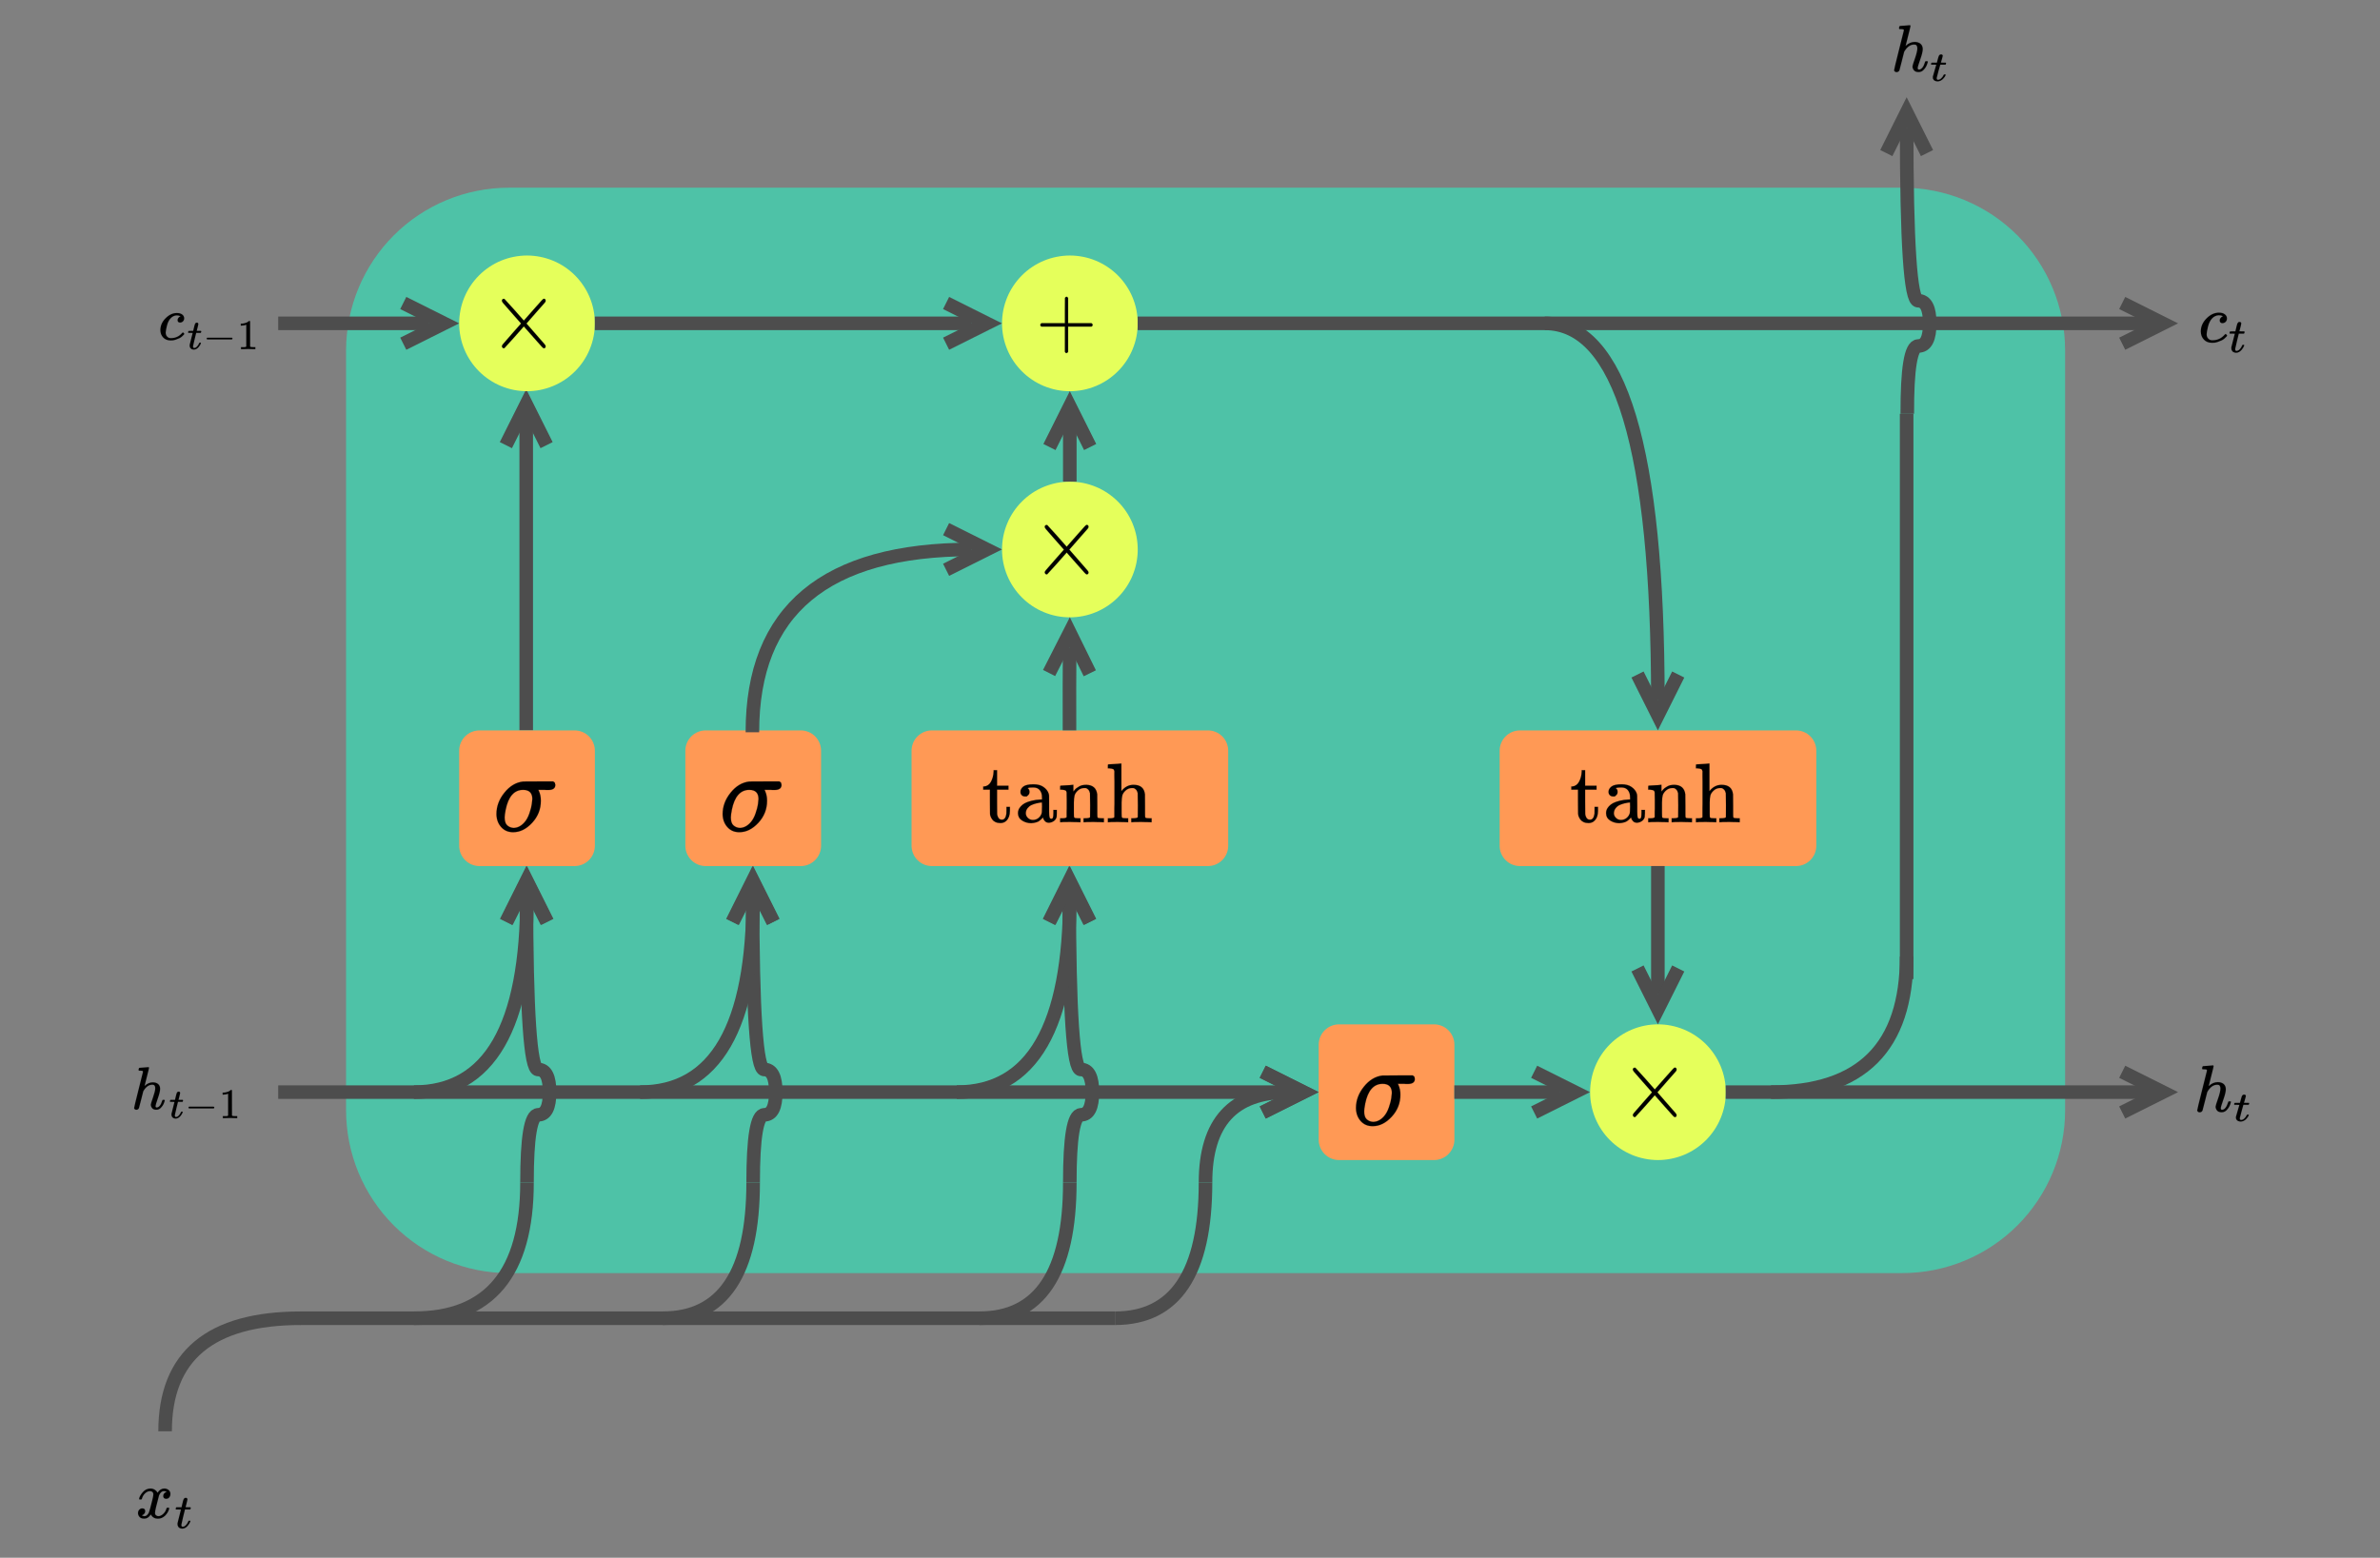 <?xml version="1.0" encoding="UTF-8" standalone="no"?>
<svg 
   width="394.08pt"
   height="258pt"
   viewBox="0 0 394.08 258"
   version="1.1"
   id="svg187"
   xmlns="http://www.w3.org/2000/svg"
   xmlns:svg="http://www.w3.org/2000/svg" content="%3Cmxfile%20host%3D%22app.diagrams.net%22%20modified%3D%222022-07-17T14%3A10%3A49.481Z%22%20agent%3D%225.0%20(Windows%20NT%2010.0%3B%20Win64%3B%20x64)%20AppleWebKit%2F537.36%20(KHTML%2C%20like%20Gecko)%20Chrome%2F103.0.506.114%20Safari%2F537.36%20Edg%2F103.0.126.62%22%20etag%3D%22I5tQtR_4jp542ekgma2n%22%20version%3D%2220.0.4%22%3E%3Cdiagram%20id%3D%221-sUDnFmsqqI_lfT3Egb%22%20name%3D%22Page-1%22%3E7V1bc5s4FP41PNYDuoB5rJO0%2B7A7szN92O1Th4JiM8XGi3Hi9NevMMIgIcxNEHDsZqYgZCEdfeei8wmswYft6Wvk7Dd%2FhR4JNKB7Jw0%2BagAYCAAt%2BdO9t7TEwigtWEe%2BxyrlBd%2F83yQtxKzw6HvkwNWLwzCI%2FT1f6Ia7HXFjrsyJovCVr%2FYcBvxN986a3VDPC765TkBK1f7xvXiTli6BlZf%2FQfz1JruzYdrpla2TVWZNHDaOF74W7gWfNPgQhWGcHm1PDyRIZJeJJe3Ql4qrl45FZBc3%2BQKbhxcnOLKxsX7Fb9lgo%2FC480hS39Dg6nXjx%2BTb3nGTq690dmnZJt4G7PJlPDo9WQfO4cCO3XDru%2Bz48IvE7iY7iaPwF3kIgzCiJbtwRxtePftBkBVpACLiAsei5eXhsRG%2FkCgmp0IRG%2B5XEm5JHL3RKuwqwAxEDHoGZnP8ms8kXLKyTWEWAWKFDkPP%2BtJ2LmB6wGQslzeUyNsM4mTIIR1SUfDmf8cwu%2FDpcFaBz7SCsdyf8ov0aM3%2BP7fyUyzo2yw6%2F%2Bkafoj9LdW5BE9pWdo%2BHXB6C%2F62tLjUlVJVAWhUUlSBST3IeES2h5yALoKfn%2FHPKigqgBzSdQ5yFHNlyEkQBxUADtUrONl5nxOjmI%2B5qNBnmWRWDtIS4lFbyL4dRvEmXIc7J3jKS1fuMXq5TA9t%2FYufdE%2Bi7Ylqe8m%2Fa3JO7ndVygUpYokUs7KIBE7sv%2FAmXCZadoe%2FQ%2F%2BsOidh0tgkoswZZU0cwmPkEvatoskVG0JCQ7owzbETrUlcaojOkfNWqLZPKhxadFjnXAE9SFvMYXSRaSNk4VbICvdkd0eWfKJstFgCO%2F%2FwxsIS4NEYZ0mzUL98EO%2F26FW81EuXa0DYASfmXCwQhUf09m9SbYGz0%2B%2BXNujJ44m1kZ69sTMnclmEauhzgJvFe6OS%2FWkOMN7AQBGpqgyZPawhs%2B4AnRRAIahxkE0BClE3gHbA0PKOoWlhqMJmtMYQMsYxcuJ9VBs5%2Bw7QSQEUqTJyqKORaw3QimWLKoAa%2BlwQOnVo1S4wG0OrDqOqAjwkj0irV9BX6%2FeHYpbh6Z6lo%2FioSacd%2FPXW0WrTaYIGtErGcgmwBmnW52fbxljIonHpNS6NVqkHLZKxS34mL2uTETJjBrjP8jizDOE7zrIs4z7JNJWiwIec%2FLjQCj37nn2NHudtJCdZE%2Fko%2FgzDvQwSk%2Fd5dbmIVlkzM0%2BLGXyzQ3lAsfuMpKpc2QqMQuv66Hr9Un%2F4%2Bv09rIyWaElYmbWElbPbfHjT28DBWkOZ3tkwBLnpLRregh3uueZMrQQLVuGkDGft8rGp4cRiokQX%2BLGB1qEQKw7%2B2%2FEVk0DtTWdKRL4im%2FD%2BfMVozlwxQtsRFvNHaJeQduqoruUmmpMc7xGwlrpfF4DilgGrWL8mYC31R3XA2o7gmb%2FOTV5%2FgCKvUELOaBqj2Cu0Y3jmj9Bb9Aq1bGNz2vI9vEKp%2BzVWHpWUuGX9Gq9Q6o9ir5B158Po3NT1B9qKvEIJOaNpjFqvAPpTWfcN57PbcC7SaoY53obzzATOySa2y%2FpVTlAxzTcxwyhS5sayo2EEGC8Ku4Z1E%2FLtWmAB7FLcoX7DnfRJmo8Hs2klk8%2B5iGs72Rc0gqvCRquER2Ffu8kD0ObxqduD%2BG1xNZeZTmV%2Bu5ogO%2BydXWenW0OagVULf8t3ZBa%2BNRlJpuKSZyV7P9k1qqO9eXqtmaNF0zKBhiJHC5eCo%2BWbFdzwcH5WRofdmXr1TD0WgDMmUy99BOa%2BSpyyJ1OBOGFbHoQjOq%2FZ8ym5u%2BrjvMxJOS8MFDkvhPUF4JuywWKYDSFYCMWzTisLxedDrDBGxNAKfMiFHWnJiKRTPckYCwnksGHZ3LJzaXVDrWnWwL81YnsEXpmVnQ%2Fs2hBxXfmIRnCFEkM7MQQb9tVEScdXS4j8WOmVNQOxFkBvx8MJ9XubaChjOe660iQCmVYCMaGt7aIlR4Ji9KDDbT5TDZC9sIsfNI6qmGqjEwhmA%2F2OgbRcZYyrKtMsqjElfsKalD7gim1z7Xdnl4jxcYJxWOMZSvWhYs8wH5posOB9WpA2TfmenN7RemmvhyJIm4b8PpX9ul6%2FP6Rl1FA1pO8PylcbK1VPFpji43VgICiWHvtTDK0ZUkr3PaRlkCwMWLm27PoyCBF7hpgGVofxhcGH%2FcbyehBh6ljFV6y6r5Q7ZimOVmbzrrwZKIFgkbtGGeK7WwfaCFq6Tz0ar9XvD0UZJchYt9OPpCPZqYDPmJxiHpRO4K%2Bpn3h0KVYIBdIqoah81wk%2Bswtb3%2FPOUIzIwf%2Ft%2FDw3leCPCY22i1cafkzaOsbhgRlwNSxYZikuL5PJ7FoBqKYEqKKL7%2FQ2aBkLxoS8%2BaFZq%2FiToVmPtyRscQN%2FWdjSd2%2BrELaMx2HCdm9T2AIxJtlRMJSws3mVC%2FuGzIcpbqyVCHko84Fkae%2BL%2BbglIUNrIWYNJGLGA4kZfBAxi%2BthwxhRyP1%2FGeH%2BNq5me1bFrMeI235Qu9zVFF8aP%2BF3uYgPeXTOZ2EsWlt7scSllMJ7bItAs0lRVaSa2uT3lW%2BcLvICSLZNYlpcARZX8V03RmDhTab9uYLmEKan%2Be85pdXzH8WCT%2F8D%3C%2Fdiagram%3E%3C%2Fmxfile%3E">
  <rect x="0" y="0" width="394.08" height="258" fill="#808080" stroke="none"/>
  <defs
     id="defs5">
    <clipPath
       id="clip-0">
      <path
         clip-rule="nonzero"
         d="M 0 186 L 82 186 L 82 256.926 L 0 256.926 Z M 0 186 "
         id="path2" />
    </clipPath>
  </defs>
  <path
     fill-rule="nonzero"
     fill="rgb(30.589%, 76.079%, 65.489%)"
     fill-opacity="1"
     d="M 84.27 31.086 L 314.977 31.086 C 315.859 31.086 316.738 31.129 317.617 31.215 C 318.496 31.301 319.371 31.43 320.234 31.605 C 321.102 31.777 321.957 31.992 322.805 32.246 C 323.648 32.504 324.48 32.801 325.293 33.137 C 326.109 33.477 326.906 33.852 327.688 34.27 C 328.465 34.688 329.223 35.141 329.957 35.629 C 330.691 36.121 331.398 36.645 332.082 37.207 C 332.766 37.766 333.418 38.359 334.043 38.984 C 334.668 39.609 335.262 40.262 335.82 40.945 C 336.379 41.629 336.906 42.336 337.395 43.07 C 337.887 43.805 338.34 44.562 338.758 45.34 C 339.172 46.117 339.551 46.918 339.887 47.73 C 340.227 48.547 340.523 49.379 340.781 50.223 C 341.035 51.07 341.25 51.926 341.422 52.789 C 341.594 53.656 341.727 54.531 341.812 55.41 C 341.898 56.289 341.941 57.168 341.941 58.051 L 341.941 183.891 C 341.941 184.773 341.898 185.656 341.812 186.535 C 341.727 187.414 341.594 188.285 341.422 189.152 C 341.25 190.02 341.035 190.875 340.781 191.719 C 340.523 192.566 340.227 193.395 339.887 194.211 C 339.551 195.027 339.172 195.824 338.758 196.602 C 338.34 197.383 337.887 198.137 337.395 198.871 C 336.906 199.605 336.379 200.316 335.82 201 C 335.262 201.68 334.668 202.336 334.043 202.961 C 333.418 203.582 332.766 204.176 332.082 204.738 C 331.398 205.297 330.691 205.82 329.957 206.312 C 329.223 206.805 328.465 207.258 327.688 207.672 C 326.906 208.09 326.109 208.465 325.293 208.805 C 324.48 209.145 323.648 209.441 322.805 209.695 C 321.957 209.953 321.102 210.168 320.234 210.34 C 319.371 210.512 318.496 210.641 317.617 210.727 C 316.738 210.812 315.859 210.855 314.977 210.855 L 84.27 210.855 C 83.387 210.855 82.504 210.812 81.625 210.727 C 80.746 210.641 79.875 210.512 79.008 210.34 C 78.141 210.168 77.285 209.953 76.441 209.695 C 75.594 209.441 74.766 209.145 73.949 208.805 C 73.133 208.465 72.336 208.09 71.555 207.672 C 70.777 207.258 70.02 206.805 69.285 206.312 C 68.551 205.82 67.844 205.297 67.16 204.738 C 66.477 204.176 65.824 203.582 65.199 202.961 C 64.574 202.336 63.984 201.68 63.422 201 C 62.863 200.316 62.336 199.605 61.848 198.871 C 61.355 198.137 60.902 197.383 60.488 196.602 C 60.07 195.824 59.691 195.027 59.355 194.211 C 59.016 193.395 58.719 192.566 58.465 191.719 C 58.207 190.875 57.992 190.02 57.82 189.152 C 57.648 188.285 57.52 187.414 57.434 186.535 C 57.344 185.656 57.301 184.773 57.301 183.891 L 57.301 58.051 C 57.301 57.168 57.344 56.289 57.434 55.41 C 57.52 54.531 57.648 53.656 57.82 52.789 C 57.992 51.926 58.207 51.07 58.465 50.223 C 58.719 49.379 59.016 48.547 59.355 47.73 C 59.691 46.918 60.07 46.117 60.488 45.34 C 60.902 44.562 61.355 43.805 61.848 43.07 C 62.336 42.336 62.863 41.629 63.422 40.945 C 63.984 40.262 64.574 39.609 65.199 38.984 C 65.824 38.359 66.477 37.766 67.16 37.207 C 67.844 36.645 68.551 36.121 69.285 35.629 C 70.02 35.141 70.777 34.688 71.555 34.27 C 72.336 33.852 73.133 33.477 73.949 33.137 C 74.766 32.801 75.594 32.504 76.441 32.246 C 77.285 31.992 78.141 31.777 79.008 31.605 C 79.875 31.43 80.746 31.301 81.625 31.215 C 82.504 31.129 83.387 31.086 84.27 31.086 Z M 84.27 31.086 "
     id="path7" />
  <path
     fill-rule="nonzero"
     fill="rgb(89.799%, 100%, 35.689%)"
     fill-opacity="1"
     d="M 188.387 91.008 C 188.387 91.746 188.312 92.477 188.172 93.203 C 188.027 93.926 187.812 94.629 187.531 95.309 C 187.25 95.992 186.902 96.637 186.492 97.25 C 186.082 97.863 185.617 98.434 185.094 98.953 C 184.574 99.477 184.004 99.941 183.391 100.352 C 182.777 100.762 182.133 101.109 181.449 101.391 C 180.77 101.672 180.066 101.887 179.344 102.031 C 178.617 102.172 177.887 102.246 177.148 102.246 C 176.414 102.246 175.684 102.172 174.957 102.031 C 174.234 101.887 173.531 101.672 172.852 101.391 C 172.168 101.109 171.52 100.762 170.906 100.352 C 170.293 99.941 169.727 99.477 169.207 98.953 C 168.684 98.434 168.219 97.863 167.809 97.25 C 167.398 96.637 167.051 95.992 166.77 95.309 C 166.488 94.629 166.273 93.926 166.129 93.203 C 165.988 92.477 165.914 91.746 165.914 91.008 C 165.914 90.273 165.988 89.543 166.129 88.816 C 166.273 88.094 166.488 87.391 166.77 86.711 C 167.051 86.027 167.398 85.379 167.809 84.766 C 168.219 84.152 168.684 83.586 169.207 83.066 C 169.727 82.543 170.293 82.078 170.906 81.668 C 171.52 81.258 172.168 80.91 172.852 80.629 C 173.531 80.348 174.234 80.133 174.957 79.988 C 175.684 79.848 176.414 79.773 177.148 79.773 C 177.887 79.773 178.617 79.848 179.344 79.988 C 180.066 80.133 180.77 80.348 181.449 80.629 C 182.133 80.91 182.777 81.258 183.391 81.668 C 184.004 82.078 184.574 82.543 185.094 83.066 C 185.617 83.586 186.082 84.152 186.492 84.766 C 186.902 85.379 187.25 86.027 187.531 86.711 C 187.812 87.391 188.027 88.094 188.172 88.816 C 188.312 89.543 188.387 90.273 188.387 91.008 Z M 188.387 91.008 "
     id="path9" />
  <path
     fill-rule="nonzero"
     fill="rgb(0%, 0%, 0%)"
     fill-opacity="1"
     stroke-width="7.02"
     stroke-linecap="butt"
     stroke-linejoin="miter"
     stroke="rgb(0%, 0%, 0%)"
     stroke-opacity="0.204"
     stroke-miterlimit="4"
     d="M 630.057 28.902 C 630.057 15.648 622.956 9.021 609.006 9.021 C 605.709 9.021 598.354 14.277 586.94 25.017 C 575.781 35.757 544.331 66.606 493.098 118.02 L 389.11 221.992 L 284.108 117.106 C 213.345 47.64 177.076 12.221 175.047 11.078 C 172.257 9.707 169.975 9.021 167.946 9.021 C 162.62 9.021 158.054 11.078 153.996 14.963 C 149.938 19.076 147.655 23.646 146.895 28.902 C 146.895 33.7 151.714 41.013 161.098 51.067 C 170.228 60.893 201.678 92.656 254.94 145.899 L 358.928 250.099 L 254.94 354.071 C 200.918 407.999 169.721 439.762 161.098 448.902 C 152.221 458.271 147.655 465.583 146.895 471.067 C 146.895 477.009 148.924 481.579 152.982 485.006 C 157.04 488.434 162.112 490.034 167.946 490.034 C 171.243 490.034 173.779 489.577 175.047 488.891 C 177.076 487.748 213.345 452.33 284.108 383.091 L 389.11 277.977 L 493.098 381.949 C 544.331 433.363 575.781 464.441 586.94 474.952 C 598.354 485.692 605.709 490.948 609.006 490.948 C 622.956 490.948 630.057 484.321 630.057 471.067 C 630.057 466.269 626.76 460.327 619.912 453.015 C 613.318 445.703 580.6 413.026 522.011 354.985 L 418.024 250.099 L 522.011 144.984 C 578.063 89 610.021 56.78 617.883 48.097 C 625.999 39.413 630.057 33.015 630.057 28.902 Z M 630.057 28.902 "
     transform="matrix(0.015, 0, 0, -0.017, 170.784, 95.283)"
     id="path11" />
  <g
     clip-path="url(#clip-0)"
     id="g15">
    <path
       fill="none"
       stroke-width="3"
       stroke-linecap="butt"
       stroke-linejoin="miter"
       stroke="#4d4d4d"
       stroke-opacity="1"
       stroke-miterlimit="10"
       d="m 35.999,316 c 0,-16.667 10.002,-25 30.002,-25"
       transform="matrix(0.749,0,0,0.749,0.375,0.375)"
       id="path13" />
  </g>
  <path
     fill="none"
     stroke-width="3"
     stroke-linecap="butt"
     stroke-linejoin="miter"
     stroke="rgb(30.199%, 30.199%, 30.199%)"
     stroke-opacity="1"
     stroke-miterlimit="10"
     d="M 115.83 161.002 C 115.83 161.002 115.83 138.098 115.83 92.289 "
     transform="matrix(0.749, 0, 0, 0.749, 0.375, 0.375)"
     id="path17" />
  <path
     fill="none"
     stroke-width="3"
     stroke-linecap="butt"
     stroke-linejoin="miter"
     stroke="rgb(30.199%, 30.199%, 30.199%)"
     stroke-opacity="1"
     stroke-miterlimit="10"
     d="M 120.33 97.932 L 115.83 88.931 L 111.329 97.932 "
     transform="matrix(0.749, 0, 0, 0.749, 0.375, 0.375)"
     id="path19" />
  <path
     fill="none"
     stroke-width="3"
     stroke-linecap="butt"
     stroke-linejoin="miter"
     stroke="rgb(30.199%, 30.199%, 30.199%)"
     stroke-opacity="1"
     stroke-miterlimit="10"
     d="M 91.001 291 C 107.668 291 116.002 280.997 116.002 260.998 "
     transform="matrix(0.749, 0, 0, 0.749, 0.375, 0.375)"
     id="path21" />
  <path
     fill="none"
     stroke-width="3"
     stroke-linecap="butt"
     stroke-linejoin="miter"
     stroke="rgb(30.199%, 30.199%, 30.199%)"
     stroke-opacity="1"
     stroke-miterlimit="10"
     d="M 145.998 291 C 159.333 291 165.997 280.997 165.997 260.998 "
     transform="matrix(0.749, 0, 0, 0.749, 0.375, 0.375)"
     id="path23" />
  <path
     fill="none"
     stroke-width="3"
     stroke-linecap="butt"
     stroke-linejoin="miter"
     stroke="rgb(30.199%, 30.199%, 30.199%)"
     stroke-opacity="1"
     stroke-miterlimit="10"
     d="M 215.998 291 C 229.333 291 235.998 280.997 235.998 260.998 "
     transform="matrix(0.749, 0, 0, 0.749, 0.375, 0.375)"
     id="path25" />
  <path
     fill="none"
     stroke-width="3"
     stroke-linecap="butt"
     stroke-linejoin="miter"
     stroke="rgb(30.199%, 30.199%, 30.199%)"
     stroke-opacity="1"
     stroke-miterlimit="10"
     d="M 246 291 C 259.335 291 265.999 280.997 265.999 260.998 "
     transform="matrix(0.749, 0, 0, 0.749, 0.375, 0.375)"
     id="path27" />
  <path
     fill="none"
     stroke-width="3"
     stroke-linecap="butt"
     stroke-linejoin="miter"
     stroke="rgb(30.199%, 30.199%, 30.199%)"
     stroke-opacity="1"
     stroke-miterlimit="10"
     d="M 66.001 291 C 62.669 291 122.667 291 246 291 "
     transform="matrix(0.749, 0, 0, 0.749, 0.375, 0.375)"
     id="path29" />
  <path
     fill-rule="nonzero"
     fill="rgb(100%, 59.999%, 33.33%)"
     fill-opacity="1"
     d="M 79.398 120.973 L 95.129 120.973 C 95.578 120.973 96.008 121.059 96.418 121.227 C 96.832 121.398 97.195 121.645 97.512 121.957 C 97.828 122.273 98.074 122.641 98.242 123.051 C 98.414 123.465 98.5 123.895 98.5 124.344 L 98.5 140.07 C 98.5 140.52 98.414 140.949 98.242 141.363 C 98.074 141.773 97.828 142.141 97.512 142.457 C 97.195 142.773 96.832 143.016 96.418 143.188 C 96.008 143.355 95.578 143.441 95.129 143.441 L 79.398 143.441 C 78.953 143.441 78.523 143.355 78.109 143.188 C 77.695 143.016 77.332 142.773 77.016 142.457 C 76.699 142.141 76.457 141.773 76.285 141.363 C 76.113 140.949 76.027 140.52 76.027 140.07 L 76.027 124.344 C 76.027 123.895 76.113 123.465 76.285 123.051 C 76.457 122.641 76.699 122.273 77.016 121.957 C 77.332 121.645 77.695 121.398 78.109 121.227 C 78.523 121.059 78.953 120.973 79.398 120.973 Z M 79.398 120.973 "
     id="path31" />
  <path
     fill-rule="nonzero"
     fill="rgb(0%, 0%, 0%)"
     fill-opacity="1"
     stroke-width="6.437"
     stroke-linecap="butt"
     stroke-linejoin="miter"
     stroke="rgb(0%, 0%, 0%)"
     stroke-opacity="0.231"
     stroke-miterlimit="4"
     d="M 184.034 -10.954 C 138.704 -10.954 102.099 3.924 74.007 34.099 C 45.915 64.064 31.656 101.573 31.017 147.044 C 31.017 213.68 55.279 275.705 104.014 332.911 C 152.75 390.327 209.36 422.597 274.057 429.931 C 274.695 430.769 321.303 430.979 414.092 430.979 L 551.999 430.979 C 552.638 430.35 553.702 429.721 554.979 429.093 C 556.255 428.255 557.745 427.626 559.022 426.997 C 560.299 426.369 561.363 425.74 562.002 424.902 C 562.64 424.273 563.704 423.435 564.981 421.968 C 566.258 420.711 566.896 420.082 566.896 420.082 C 566.896 420.082 567.748 418.616 569.025 416.101 C 570.302 413.377 570.727 411.91 570.089 411.91 C 569.237 411.91 569.663 410.234 570.94 407.091 C 572.43 403.738 572.643 401.642 572.004 401.014 C 572.004 371.677 550.297 357.009 507.094 357.009 C 502.412 357.009 496.666 357.009 490.069 357.009 C 483.258 357.009 478.576 357.428 476.023 358.057 L 416.008 358.057 L 420.902 347.999 C 433.033 322.644 438.992 294.355 438.992 262.923 C 438.992 189.582 412.39 125.67 358.972 70.979 C 305.767 16.287 247.242 -10.954 184.034 -10.954 Z M 361.1 278.01 C 361.1 331.235 332.582 358.057 275.972 358.057 C 193.398 358.057 139.768 300.013 115.081 183.924 C 114.23 181.41 114.017 179.314 114.017 178.057 C 108.696 153.33 105.93 133.004 105.93 117.079 C 105.93 83.761 114.23 60.292 131.042 47.091 C 147.642 33.68 166.583 26.765 188.078 25.927 C 224.044 25.927 257.031 41.642 287.039 73.074 C 306.406 92.981 321.941 119.594 334.072 152.911 C 345.99 186.229 353.439 213.051 355.992 232.958 C 358.759 253.074 360.249 267.952 361.1 278.01 Z M 361.1 278.01 "
     transform="matrix(0.018, 0, 0, -0.019, 81.649, 137.62)"
     id="path33" />
  <path
     fill-rule="nonzero"
     fill="rgb(100%, 59.999%, 33.33%)"
     fill-opacity="1"
     d="M 116.852 120.973 L 132.582 120.973 C 133.027 120.973 133.457 121.059 133.871 121.227 C 134.285 121.398 134.648 121.645 134.965 121.957 C 135.281 122.273 135.523 122.641 135.695 123.051 C 135.867 123.465 135.953 123.895 135.953 124.344 L 135.953 140.07 C 135.953 140.52 135.867 140.949 135.695 141.363 C 135.523 141.773 135.281 142.141 134.965 142.457 C 134.648 142.773 134.285 143.016 133.871 143.188 C 133.457 143.355 133.027 143.441 132.582 143.441 L 116.852 143.441 C 116.406 143.441 115.977 143.355 115.562 143.188 C 115.148 143.016 114.785 142.773 114.469 142.457 C 114.152 142.141 113.91 141.773 113.738 141.363 C 113.566 140.949 113.48 140.52 113.48 140.07 L 113.48 124.344 C 113.48 123.895 113.566 123.465 113.738 123.051 C 113.91 122.641 114.152 122.273 114.469 121.957 C 114.785 121.645 115.148 121.398 115.562 121.227 C 115.977 121.059 116.406 120.973 116.852 120.973 Z M 116.852 120.973 "
     id="path35" />
  <path
     fill-rule="nonzero"
     fill="rgb(0%, 0%, 0%)"
     fill-opacity="1"
     stroke-width="6.437"
     stroke-linecap="butt"
     stroke-linejoin="miter"
     stroke="rgb(0%, 0%, 0%)"
     stroke-opacity="0.231"
     stroke-miterlimit="4"
     d="M 184.07 -10.954 C 138.739 -10.954 101.921 3.924 74.042 34.099 C 45.95 64.064 31.691 101.573 31.052 147.044 C 31.052 213.68 55.314 275.705 104.049 332.911 C 152.572 390.327 209.395 422.597 274.092 429.931 C 274.731 430.769 321.338 430.979 413.914 430.979 L 552.034 430.979 C 552.673 430.35 553.737 429.721 555.014 429.093 C 556.291 428.255 557.567 427.626 559.057 426.997 C 560.334 426.369 561.398 425.74 562.037 424.902 C 562.675 424.273 563.739 423.435 565.016 421.968 C 566.293 420.711 566.932 420.082 566.932 420.082 C 566.932 420.082 567.57 418.616 569.06 416.101 C 570.337 413.377 570.762 411.91 569.911 411.91 C 569.273 411.91 569.698 410.234 570.975 407.091 C 572.252 403.738 572.678 401.642 572.039 401.014 C 572.039 371.677 550.332 357.009 506.916 357.009 C 502.234 357.009 496.701 357.009 490.104 357.009 C 483.294 357.009 478.612 357.428 476.058 358.057 L 416.043 358.057 L 420.937 347.999 C 433.068 322.644 439.027 294.355 439.027 262.923 C 439.027 189.582 412.425 125.67 359.007 70.979 C 305.589 16.287 247.277 -10.954 184.07 -10.954 Z M 360.922 278.01 C 360.922 331.235 332.617 358.057 276.007 358.057 C 193.434 358.057 139.59 300.013 114.903 183.924 C 114.265 181.41 114.052 179.314 114.052 178.057 C 108.731 153.33 105.965 133.004 105.965 117.079 C 105.965 83.761 114.265 60.292 131.078 47.091 C 147.677 33.68 166.618 26.765 187.9 25.927 C 224.08 25.927 257.067 41.642 287.074 73.074 C 306.228 92.981 321.976 119.594 333.894 152.911 C 346.025 186.229 353.261 213.051 356.028 232.958 C 358.581 253.074 360.284 267.952 360.922 278.01 Z M 360.922 278.01 "
     transform="matrix(0.018, 0, 0, -0.019, 119.102, 137.62)"
     id="path37" />
  <path
     fill="none"
     stroke-width="3"
     stroke-linecap="butt"
     stroke-linejoin="miter"
     stroke="rgb(30.199%, 30.199%, 30.199%)"
     stroke-opacity="1"
     stroke-miterlimit="10"
     d="M 116.002 260.998 C 116.002 251.001 116.831 246 118.5 246 C 120.169 246 120.998 244.331 120.998 240.999 C 120.998 237.666 120.148 235.998 118.448 235.998 C 116.748 235.998 115.892 223.237 115.871 197.71 "
     transform="matrix(0.749, 0, 0, 0.749, 0.375, 0.375)"
     id="path39" />
  <path
     fill="none"
     stroke-width="3"
     stroke-linecap="butt"
     stroke-linejoin="miter"
     stroke="rgb(30.199%, 30.199%, 30.199%)"
     stroke-opacity="1"
     stroke-miterlimit="10"
     d="M 120.372 203.352 L 115.861 194.351 L 111.371 203.363 "
     transform="matrix(0.749, 0, 0, 0.749, 0.375, 0.375)"
     id="path41" />
  <path
     fill-rule="nonzero"
     fill="rgb(100%, 59.999%, 33.33%)"
     fill-opacity="1"
     d="M 154.305 120.973 L 199.996 120.973 C 200.441 120.973 200.875 121.059 201.285 121.227 C 201.699 121.398 202.062 121.645 202.379 121.957 C 202.695 122.273 202.938 122.641 203.109 123.051 C 203.281 123.465 203.367 123.895 203.367 124.344 L 203.367 140.07 C 203.367 140.52 203.281 140.949 203.109 141.363 C 202.938 141.773 202.695 142.141 202.379 142.457 C 202.062 142.773 201.699 143.016 201.285 143.188 C 200.875 143.355 200.441 143.441 199.996 143.441 L 154.305 143.441 C 153.855 143.441 153.426 143.355 153.016 143.188 C 152.602 143.016 152.238 142.773 151.922 142.457 C 151.605 142.141 151.359 141.773 151.191 141.363 C 151.02 140.949 150.934 140.52 150.934 140.07 L 150.934 124.344 C 150.934 123.895 151.02 123.465 151.191 123.051 C 151.359 122.641 151.605 122.273 151.922 121.957 C 152.238 121.645 152.602 121.398 153.016 121.227 C 153.426 121.059 153.855 120.973 154.305 120.973 Z M 154.305 120.973 "
     id="path43" />
  <path
     fill-rule="nonzero"
     fill="rgb(0%, 0%, 0%)"
     fill-opacity="1"
     stroke-width="8.442"
     stroke-linecap="butt"
     stroke-linejoin="miter"
     stroke="rgb(0%, 0%, 0%)"
     stroke-opacity="0.176"
     stroke-miterlimit="4"
     d="M 26.953 421.9 C 62.404 424.728 89.611 443.394 109.123 477.897 C 128.36 512.682 139.077 553.407 141.001 600.071 L 141.001 615.06 L 181.124 615.06 L 181.124 430.95 L 316.058 430.95 L 316.058 385.135 L 181.124 385.135 L 181.124 240.901 C 181.674 157.755 181.948 110.526 181.948 100.062 C 181.948 89.315 184.422 78.568 189.094 68.104 C 198.437 42.086 214.651 29.076 238.01 29.076 C 267.416 29.076 285.278 52.55 291.874 100.062 C 292.698 105.435 292.973 120.707 292.973 145.877 L 292.973 180.946 L 333.096 180.946 L 333.096 133.999 C 333.096 82.528 319.081 43.783 291.049 16.916 C 272.912 -0.901 249.553 -9.951 220.972 -9.951 C 198.437 -9.951 178.651 -5.992 161.887 1.927 C 145.398 10.128 132.757 20.309 123.963 33.036 C 115.444 45.762 109.123 57.357 105.001 68.104 C 100.878 78.568 98.68 89.315 98.13 100.062 C 97.306 104.587 97.031 154.079 97.031 247.972 L 97.031 385.135 L 17.885 385.135 L 17.885 421.9 Z M 26.953 421.9 "
     transform="matrix(0.014, 0, 0, -0.014, 162.554, 136.175)"
     id="path45" />
  <path
     fill-rule="nonzero"
     fill="rgb(0%, 0%, 0%)"
     fill-opacity="1"
     stroke-width="8.442"
     stroke-linecap="butt"
     stroke-linejoin="miter"
     stroke="rgb(0%, 0%, 0%)"
     stroke-opacity="0.176"
     stroke-miterlimit="4"
     d="M 137.015 305.099 C 137.015 305.099 129.595 305.099 115.03 305.099 C 100.465 305.099 88.098 309.907 77.93 320.088 C 68.037 329.987 63.09 342.996 63.09 359.116 C 63.09 382.307 74.358 402.952 96.892 421.052 C 119.702 438.869 160.1 447.919 218.085 447.919 C 266.727 447.919 306.026 437.455 335.98 415.961 C 365.935 394.75 385.996 369.297 395.89 339.885 C 399.462 330.552 401.111 320.371 401.111 309.059 C 401.111 297.746 401.386 259.284 401.936 193.955 L 401.936 124.101 C 401.936 91.86 403.585 70.084 406.882 57.923 C 410.455 46.045 417.325 40.106 428.043 40.106 C 437.936 40.106 444.532 45.197 448.104 55.943 C 451.402 66.69 453.051 84.224 453.051 109.112 L 453.051 145.029 L 492.899 145.029 L 492.899 106.001 C 492.349 79.417 491.25 63.579 489.876 59.054 C 484.105 38.975 472.288 23.42 454.975 12.108 C 437.661 0.795 419.249 -5.426 400.012 -5.992 C 380.775 -6.558 365.111 -0.619 353.019 12.108 C 340.927 24.551 332.957 38.692 329.11 53.964 L 329.11 57.923 L 326.911 55.095 C 325.537 53.115 323.889 51.136 321.965 48.873 C 320.041 46.893 317.293 44.065 313.995 40.106 C 310.697 35.864 306.575 32.47 301.903 29.076 C 297.232 25.683 292.285 21.723 287.063 16.916 C 281.567 12.391 275.796 8.714 268.926 5.886 C 262.33 3.341 254.91 0.795 246.941 -2.033 C 238.971 -4.578 230.452 -6.558 221.108 -7.972 C 211.765 -9.386 201.322 -10.234 190.054 -11.083 C 149.931 -11.083 113.931 -0.619 82.052 20.027 C 49.899 40.672 33.96 69.801 33.96 107.132 C 33.96 120.99 36.433 134.282 41.105 147.008 C 45.777 159.735 54.571 173.31 68.037 188.016 C 81.228 202.722 97.442 214.883 116.129 225.064 C 134.542 234.962 160.649 244.295 193.902 253.062 C 227.429 261.547 263.979 266.637 304.102 268.051 L 318.117 268.051 L 318.117 290.11 C 318.117 312.735 315.919 329.421 312.072 339.885 C 297.232 387.397 265.078 410.87 215.062 410.87 C 202.97 410.87 191.703 410.588 180.985 410.022 C 170.268 409.456 162.023 408.042 155.977 406.063 C 149.931 404.083 147.458 402.952 148.008 402.952 C 162.573 393.053 169.993 378.347 169.993 359.116 C 169.993 342.43 164.771 329.421 154.054 320.088 Z M 126.023 106.001 C 126.023 85.356 133.992 66.973 149.931 51.136 C 165.871 35.015 185.657 26.531 209.016 25.966 C 234.299 25.966 256.559 33.601 276.071 48.873 C 295.308 64.428 308.224 84.224 315.094 109.112 C 316.469 113.637 317.293 135.696 318.117 175.007 C 318.117 213.752 317.568 232.983 317.018 232.983 C 311.797 232.983 304.652 232.7 296.132 232.134 C 287.338 231.286 272.224 228.458 251.063 223.084 C 229.627 217.711 210.39 210.924 193.077 203.005 C 175.764 195.086 160.374 182.642 146.908 165.957 C 133.717 149.271 126.572 129.474 126.023 106.001 Z M 126.023 106.001 "
     transform="matrix(0.014, 0, 0, -0.014, 168.084, 136.175)"
     id="path47" />
  <path
     fill-rule="nonzero"
     fill="rgb(0%, 0%, 0%)"
     fill-opacity="1"
     stroke-width="8.442"
     stroke-linecap="butt"
     stroke-linejoin="miter"
     stroke="rgb(0%, 0%, 0%)"
     stroke-opacity="0.176"
     stroke-miterlimit="4"
     d="M 40.992 46.045 L 55.008 46.045 C 81.115 46.045 96.78 50.57 102.001 59.903 L 102.001 68.104 C 102.001 74.043 102.001 81.679 102.001 91.012 C 102.001 100.345 102.001 110.526 102.001 122.121 C 102.001 133.433 102.276 146.443 103.1 160.866 C 103.65 175.572 103.65 189.713 103.1 203.005 C 103.1 223.65 103.1 245.709 103.1 268.9 C 103.1 292.373 102.551 311.887 102.001 328.007 L 102.001 350.915 C 100.077 363.641 95.406 372.125 87.986 376.085 C 80.566 380.044 65.726 382.872 42.916 385.135 L 25.053 385.135 L 25.053 408.042 C 25.053 423.314 25.603 430.95 26.977 430.95 L 36.87 432.081 C 43.741 432.647 53.084 433.212 64.901 434.061 C 76.993 434.627 89.36 435.192 102.001 436.041 C 113.268 436.606 125.36 437.455 138.002 438.02 C 150.643 438.586 160.262 439.717 167.132 441.131 C 173.727 442.262 177.3 442.545 178.124 441.98 L 180.873 441.98 L 180.873 402.103 C 180.873 376.65 181.422 363.924 181.972 363.924 C 182.796 363.924 184.445 365.621 186.918 369.015 C 189.667 372.408 193.789 377.216 199.01 384.003 C 204.232 390.791 210.552 396.73 217.972 402.103 C 225.392 407.194 235.011 413.699 247.103 421.052 C 258.92 428.405 271.561 433.778 285.027 436.889 C 298.218 440.283 315.257 441.98 335.868 441.98 C 411.991 439.434 454.312 401.538 463.106 329.138 C 463.656 324.33 463.931 277.95 463.931 189.996 L 463.931 104.021 C 463.931 78.568 464.755 63.579 466.129 59.054 C 467.229 54.247 471.076 51.136 477.122 48.873 C 491.137 46.893 507.351 46.045 526.039 46.045 L 541.978 46.045 L 541.978 -0.053 L 534.008 -0.053 L 510.099 1.078 C 494.71 1.644 477.946 1.927 460.083 1.927 C 441.946 1.927 429.304 2.209 421.884 3.058 C 353.456 3.058 316.081 1.927 310.035 -0.053 L 302.065 -0.053 L 302.065 46.045 L 318.005 46.045 C 358.677 46.045 379.013 51.418 379.013 61.882 C 379.563 63.296 380.113 109.395 380.113 199.894 C 379.288 290.11 378.739 337.623 377.914 342.996 C 374.067 361.661 367.196 375.802 358.127 385.135 C 348.784 394.467 340.539 400.124 333.944 402.103 C 327.348 404.083 318.554 404.649 308.111 404.083 C 277.882 404.083 251.775 392.771 228.965 369.863 C 211.102 352.046 199.56 333.663 194.888 314.998 C 190.216 296.332 187.743 268.617 186.918 232.134 L 186.918 107.981 C 186.918 87.901 187.468 74.609 188.018 68.104 C 188.567 61.317 189.667 57.075 191.041 55.095 C 192.415 53.115 195.438 51.136 200.11 48.873 C 214.125 46.893 230.339 46.045 249.026 46.045 L 264.966 46.045 L 264.966 -0.053 L 256.996 -0.053 L 233.912 1.078 C 217.972 1.644 200.934 1.927 183.071 1.927 C 164.933 1.927 152.292 2.209 144.872 3.058 C 76.443 3.058 39.069 1.927 33.023 -0.053 L 25.053 -0.053 L 25.053 46.045 Z M 40.992 46.045 "
     transform="matrix(0.014, 0, 0, -0.014, 175.191, 136.175)"
     id="path49" />
  <path
     fill-rule="nonzero"
     fill="rgb(0%, 0%, 0%)"
     fill-opacity="1"
     stroke-width="8.442"
     stroke-linecap="butt"
     stroke-linejoin="miter"
     stroke="rgb(0%, 0%, 0%)"
     stroke-opacity="0.176"
     stroke-miterlimit="4"
     d="M 40.941 46.045 L 54.956 46.045 C 81.063 46.045 96.728 50.57 101.949 59.903 L 101.949 68.104 C 101.949 74.043 101.949 81.679 101.949 91.012 C 101.949 100.345 101.949 111.374 101.949 124.101 C 101.949 136.544 101.949 150.968 101.949 167.088 C 101.949 182.925 102.224 199.611 103.049 216.863 C 103.598 234.397 103.598 252.779 103.049 272.011 C 102.224 291.242 102.224 310.473 103.049 329.138 C 103.049 353.743 103.049 379.761 103.049 406.911 C 103.049 434.344 103.049 459.231 103.049 482.139 C 103.049 504.764 102.774 524.56 101.949 542.094 C 101.4 559.346 101.4 574.052 101.949 585.93 C 102.774 598.091 102.774 603.747 101.949 602.899 C 100.026 615.625 95.354 624.11 87.934 628.069 C 80.789 632.028 65.674 635.139 42.864 637.119 L 25.001 637.119 L 25.001 660.026 C 25.001 675.298 25.551 682.934 26.925 682.934 L 37.093 684.065 C 43.689 684.631 53.307 685.197 65.949 686.045 C 78.59 686.611 90.957 687.459 103.049 688.025 C 114.316 688.59 126.683 689.439 139.874 690.004 C 153.339 690.57 163.233 691.701 170.103 693.115 C 176.699 694.246 180.271 694.529 181.096 693.964 L 184.119 693.964 L 184.119 367.035 C 223.967 417.092 272.059 441.98 328.121 441.98 C 410.016 441.98 455.085 404.366 463.055 329.138 C 463.604 324.33 463.879 277.95 463.879 189.996 L 463.879 104.021 C 463.879 78.568 464.703 63.579 466.078 59.054 C 467.452 54.247 471.024 51.136 477.07 48.873 C 491.086 46.893 507.3 46.045 525.987 46.045 L 541.926 46.045 L 541.926 -0.053 L 533.957 -0.053 L 510.048 1.078 C 494.658 1.644 477.895 1.927 460.032 1.927 C 441.894 1.927 429.252 2.209 422.107 3.058 C 353.404 3.058 316.029 1.927 309.983 -0.053 L 302.014 -0.053 L 302.014 46.045 L 317.953 46.045 C 358.625 46.045 378.962 51.418 378.962 61.882 C 379.786 63.296 380.061 109.395 380.061 199.894 C 379.236 290.11 378.687 337.623 378.137 342.996 C 374.015 361.661 367.419 375.802 358.076 385.135 C 348.732 394.467 340.762 400.124 333.892 402.103 C 327.297 404.083 318.777 404.649 308.06 404.083 C 278.105 404.083 251.723 392.771 228.913 369.863 C 211.05 352.046 199.783 333.663 195.111 314.998 C 190.439 296.332 187.691 268.617 186.867 232.134 L 186.867 107.981 C 186.867 87.901 187.416 74.609 187.966 68.104 C 188.79 61.317 189.615 57.075 190.989 55.095 C 192.363 53.115 195.386 51.136 200.058 48.873 C 214.073 46.893 230.287 46.045 248.975 46.045 L 264.914 46.045 L 264.914 -0.053 L 256.944 -0.053 L 234.135 1.078 C 217.921 1.644 200.882 1.927 183.019 1.927 C 164.882 1.927 152.24 2.209 145.095 3.058 C 76.392 3.058 39.017 1.927 32.971 -0.053 L 25.001 -0.053 L 25.001 46.045 Z M 40.941 46.045 "
     transform="matrix(0.014, 0, 0, -0.014, 183.094, 136.175)"
     id="path51" />
  <path
     fill="none"
     stroke-width="3"
     stroke-linecap="butt"
     stroke-linejoin="miter"
     stroke="rgb(30.199%, 30.199%, 30.199%)"
     stroke-opacity="1"
     stroke-miterlimit="10"
     d="M 265.999 260.998 C 265.999 247.669 272.096 240.999 284.288 240.999 "
     transform="matrix(0.749, 0, 0, 0.749, 0.375, 0.375)"
     id="path53" />
  <path
     fill="none"
     stroke-width="3"
     stroke-linecap="butt"
     stroke-linejoin="miter"
     stroke="rgb(30.199%, 30.199%, 30.199%)"
     stroke-opacity="1"
     stroke-miterlimit="10"
     d="M 278.651 245.499 L 287.652 240.999 L 278.651 236.498 "
     transform="matrix(0.749, 0, 0, 0.749, 0.375, 0.375)"
     id="path55" />
  <path
     fill="none"
     stroke-width="3"
     stroke-linecap="butt"
     stroke-linejoin="miter"
     stroke="rgb(30.199%, 30.199%, 30.199%)"
     stroke-opacity="1"
     stroke-miterlimit="10"
     d="M 91.001 240.999 C 107.668 240.999 116.002 226.569 116.002 197.71 "
     transform="matrix(0.749, 0, 0, 0.749, 0.375, 0.375)"
     id="path57" />
  <path
     fill="none"
     stroke-width="3"
     stroke-linecap="butt"
     stroke-linejoin="miter"
     stroke="rgb(30.199%, 30.199%, 30.199%)"
     stroke-opacity="1"
     stroke-miterlimit="10"
     d="M 120.502 203.352 L 116.002 194.351 L 111.501 203.352 "
     transform="matrix(0.749, 0, 0, 0.749, 0.375, 0.375)"
     id="path59" />
  <path
     fill="none"
     stroke-width="3"
     stroke-linecap="butt"
     stroke-linejoin="miter"
     stroke="rgb(30.199%, 30.199%, 30.199%)"
     stroke-opacity="1"
     stroke-miterlimit="10"
     d="M 165.997 260.998 C 165.997 251.001 166.832 246 168.501 246 C 170.164 246 170.999 244.331 170.999 240.999 C 170.999 237.666 170.149 235.998 168.449 235.998 C 166.748 235.998 165.888 223.237 165.872 197.71 "
     transform="matrix(0.749, 0, 0, 0.749, 0.375, 0.375)"
     id="path61" />
  <path
     fill="none"
     stroke-width="3"
     stroke-linecap="butt"
     stroke-linejoin="miter"
     stroke="rgb(30.199%, 30.199%, 30.199%)"
     stroke-opacity="1"
     stroke-miterlimit="10"
     d="M 170.368 203.352 L 165.862 194.351 L 161.372 203.363 "
     transform="matrix(0.749, 0, 0, 0.749, 0.375, 0.375)"
     id="path63" />
  <path
     fill="none"
     stroke-width="3"
     stroke-linecap="butt"
     stroke-linejoin="miter"
     stroke="rgb(30.199%, 30.199%, 30.199%)"
     stroke-opacity="1"
     stroke-miterlimit="10"
     d="M 141.002 240.999 C 157.669 240.999 165.997 226.569 165.997 197.71 "
     transform="matrix(0.749, 0, 0, 0.749, 0.375, 0.375)"
     id="path65" />
  <path
     fill="none"
     stroke-width="3"
     stroke-linecap="butt"
     stroke-linejoin="miter"
     stroke="rgb(30.199%, 30.199%, 30.199%)"
     stroke-opacity="1"
     stroke-miterlimit="10"
     d="M 170.498 203.352 L 165.997 194.351 L 161.502 203.352 "
     transform="matrix(0.749, 0, 0, 0.749, 0.375, 0.375)"
     id="path67" />
  <path
     fill="none"
     stroke-width="3"
     stroke-linecap="butt"
     stroke-linejoin="miter"
     stroke="rgb(30.199%, 30.199%, 30.199%)"
     stroke-opacity="1"
     stroke-miterlimit="10"
     d="M 235.998 260.998 C 235.998 251.001 236.832 246 238.501 246 C 240.164 246 240.999 244.331 240.999 240.999 C 240.999 237.666 240.149 235.998 238.449 235.998 C 236.749 235.998 235.888 223.237 235.873 197.71 "
     transform="matrix(0.749, 0, 0, 0.749, 0.375, 0.375)"
     id="path69" />
  <path
     fill="none"
     stroke-width="3"
     stroke-linecap="butt"
     stroke-linejoin="miter"
     stroke="rgb(30.199%, 30.199%, 30.199%)"
     stroke-opacity="1"
     stroke-miterlimit="10"
     d="M 240.368 203.352 L 235.862 194.351 L 231.372 203.363 "
     transform="matrix(0.749, 0, 0, 0.749, 0.375, 0.375)"
     id="path71" />
  <path
     fill="none"
     stroke-width="3"
     stroke-linecap="butt"
     stroke-linejoin="miter"
     stroke="rgb(30.199%, 30.199%, 30.199%)"
     stroke-opacity="1"
     stroke-miterlimit="10"
     d="M 211.002 240.999 C 227.664 240.999 235.998 226.569 235.998 197.71 "
     transform="matrix(0.749, 0, 0, 0.749, 0.375, 0.375)"
     id="path73" />
  <path
     fill="none"
     stroke-width="3"
     stroke-linecap="butt"
     stroke-linejoin="miter"
     stroke="rgb(30.199%, 30.199%, 30.199%)"
     stroke-opacity="1"
     stroke-miterlimit="10"
     d="M 240.498 203.352 L 235.998 194.351 L 231.502 203.352 "
     transform="matrix(0.749, 0, 0, 0.749, 0.375, 0.375)"
     id="path75" />
  <path
     fill-rule="nonzero"
     fill="rgb(89.799%, 100%, 35.689%)"
     fill-opacity="1"
     d="M 98.5 53.559 C 98.5 54.293 98.43 55.027 98.285 55.75 C 98.141 56.473 97.926 57.176 97.645 57.855 C 97.363 58.539 97.016 59.188 96.605 59.801 C 96.195 60.414 95.73 60.98 95.211 61.5 C 94.688 62.023 94.121 62.488 93.508 62.898 C 92.895 63.309 92.246 63.656 91.562 63.938 C 90.883 64.219 90.18 64.434 89.457 64.578 C 88.734 64.723 88.004 64.793 87.266 64.793 C 86.527 64.793 85.797 64.723 85.07 64.578 C 84.348 64.434 83.645 64.219 82.965 63.938 C 82.281 63.656 81.637 63.309 81.023 62.898 C 80.41 62.488 79.84 62.023 79.32 61.5 C 78.797 60.98 78.332 60.414 77.922 59.801 C 77.512 59.188 77.168 58.539 76.883 57.855 C 76.602 57.176 76.387 56.473 76.246 55.75 C 76.102 55.027 76.027 54.293 76.027 53.559 C 76.027 52.82 76.102 52.09 76.246 51.363 C 76.387 50.641 76.602 49.938 76.883 49.258 C 77.168 48.574 77.512 47.93 77.922 47.316 C 78.332 46.703 78.797 46.133 79.32 45.613 C 79.84 45.09 80.41 44.625 81.023 44.215 C 81.637 43.805 82.281 43.457 82.965 43.176 C 83.645 42.895 84.348 42.68 85.07 42.539 C 85.797 42.395 86.527 42.32 87.266 42.32 C 88.004 42.32 88.734 42.395 89.457 42.539 C 90.18 42.68 90.883 42.895 91.562 43.176 C 92.246 43.457 92.895 43.805 93.508 44.215 C 94.121 44.625 94.688 45.09 95.211 45.613 C 95.73 46.133 96.195 46.703 96.605 47.316 C 97.016 47.93 97.363 48.574 97.645 49.258 C 97.926 49.938 98.141 50.641 98.285 51.363 C 98.43 52.09 98.5 52.82 98.5 53.559 Z M 98.5 53.559 "
     id="path77" />
  <path
     fill-rule="nonzero"
     fill="rgb(0%, 0%, 0%)"
     fill-opacity="1"
     stroke-width="7.02"
     stroke-linecap="butt"
     stroke-linejoin="miter"
     stroke="rgb(0%, 0%, 0%)"
     stroke-opacity="0.204"
     stroke-miterlimit="4"
     d="M 630.006 28.94 C 630.006 15.687 622.904 9.06 608.954 9.06 C 605.657 9.06 598.302 14.316 586.889 25.055 C 575.729 35.567 544.279 66.644 493.046 118.059 L 389.058 222.031 L 284.056 116.916 C 213.294 47.678 177.025 12.259 174.996 10.888 C 172.459 9.745 169.923 9.06 167.894 9.06 C 162.568 9.06 158.003 10.888 153.944 15.001 C 149.886 19.114 147.604 23.684 147.096 28.94 C 147.096 33.739 151.662 41.051 161.046 51.106 C 170.43 60.931 201.627 92.694 254.889 145.937 L 358.876 249.909 L 254.889 354.109 C 201.119 408.037 169.669 439.571 161.046 448.94 C 152.423 458.309 147.604 465.621 147.096 471.106 C 147.096 477.047 149.126 481.617 152.93 485.045 C 156.988 488.244 162.061 490.072 167.894 490.072 C 171.445 490.072 173.728 489.615 174.996 488.929 C 177.025 487.558 213.294 452.368 284.056 382.901 L 389.058 278.015 L 493.046 381.987 C 544.279 433.402 575.729 464.25 586.889 474.99 C 598.302 485.73 605.657 490.986 608.954 490.986 C 622.904 490.986 630.006 484.359 630.006 471.106 C 630.006 466.307 626.708 460.366 620.114 453.053 C 613.266 445.741 580.548 413.064 521.96 355.023 L 417.972 249.909 L 521.96 145.023 C 578.012 89.038 609.969 56.59 618.085 47.906 C 625.947 39.223 630.006 33.053 630.006 28.94 Z M 630.006 28.94 "
     transform="matrix(0.015, 0, 0, -0.017, 80.899, 57.831)"
     id="path79" />
  <path
     fill="none"
     stroke-width="3"
     stroke-linecap="butt"
     stroke-linejoin="miter"
     stroke="rgb(30.199%, 30.199%, 30.199%)"
     stroke-opacity="1"
     stroke-miterlimit="10"
     d="M 61 71.002 C 61 71.002 72.097 71.002 94.292 71.002 "
     transform="matrix(0.749, 0, 0, 0.749, 0.375, 0.375)"
     id="path81" />
  <path
     fill="none"
     stroke-width="3"
     stroke-linecap="butt"
     stroke-linejoin="miter"
     stroke="rgb(30.199%, 30.199%, 30.199%)"
     stroke-opacity="1"
     stroke-miterlimit="10"
     d="M 88.649 75.503 L 97.65 71.002 L 88.649 66.502 "
     transform="matrix(0.749, 0, 0, 0.749, 0.375, 0.375)"
     id="path83" />
  <path
     fill="none"
     stroke-width="3"
     stroke-linecap="butt"
     stroke-linejoin="miter"
     stroke="rgb(30.199%, 30.199%, 30.199%)"
     stroke-opacity="1"
     stroke-miterlimit="10"
     d="M 165.831 161.419 C 165.81 134.473 181.966 120.998 214.288 120.998 "
     transform="matrix(0.749, 0, 0, 0.749, 0.375, 0.375)"
     id="path85" />
  <path
     fill="none"
     stroke-width="3"
     stroke-linecap="butt"
     stroke-linejoin="miter"
     stroke="rgb(30.199%, 30.199%, 30.199%)"
     stroke-opacity="1"
     stroke-miterlimit="10"
     d="M 208.651 125.498 L 217.652 120.998 L 208.651 116.502 "
     transform="matrix(0.749, 0, 0, 0.749, 0.375, 0.375)"
     id="path87" />
  <path
     fill-rule="nonzero"
     fill="rgb(89.799%, 100%, 35.689%)"
     fill-opacity="1"
     d="M 188.387 53.559 C 188.387 54.293 188.312 55.027 188.172 55.75 C 188.027 56.473 187.812 57.176 187.531 57.855 C 187.25 58.539 186.902 59.188 186.492 59.801 C 186.082 60.414 185.617 60.98 185.094 61.5 C 184.574 62.023 184.004 62.488 183.391 62.898 C 182.777 63.309 182.133 63.656 181.449 63.938 C 180.77 64.219 180.066 64.434 179.344 64.578 C 178.617 64.723 177.887 64.793 177.148 64.793 C 176.414 64.793 175.684 64.723 174.957 64.578 C 174.234 64.434 173.531 64.219 172.852 63.938 C 172.168 63.656 171.52 63.309 170.906 62.898 C 170.293 62.488 169.727 62.023 169.207 61.5 C 168.684 60.98 168.219 60.414 167.809 59.801 C 167.398 59.188 167.051 58.539 166.77 57.855 C 166.488 57.176 166.273 56.473 166.129 55.75 C 165.988 55.027 165.914 54.293 165.914 53.559 C 165.914 52.82 165.988 52.09 166.129 51.363 C 166.273 50.641 166.488 49.938 166.77 49.258 C 167.051 48.574 167.398 47.93 167.809 47.316 C 168.219 46.703 168.684 46.133 169.207 45.613 C 169.727 45.09 170.293 44.625 170.906 44.215 C 171.52 43.805 172.168 43.457 172.852 43.176 C 173.531 42.895 174.234 42.68 174.957 42.539 C 175.684 42.395 176.414 42.32 177.148 42.32 C 177.887 42.32 178.617 42.395 179.344 42.539 C 180.066 42.68 180.77 42.895 181.449 43.176 C 182.133 43.457 182.777 43.805 183.391 44.215 C 184.004 44.625 184.574 45.09 185.094 45.613 C 185.617 46.133 186.082 46.703 186.492 47.316 C 186.902 47.93 187.25 48.574 187.531 49.258 C 187.812 49.938 188.027 50.641 188.172 51.363 C 188.312 52.09 188.387 52.82 188.387 53.559 Z M 188.387 53.559 "
     id="path89" />
  <path
     fill-rule="nonzero"
     fill="rgb(0%, 0%, 0%)"
     fill-opacity="1"
     stroke-width="8.885"
     stroke-linecap="butt"
     stroke-linejoin="miter"
     stroke="rgb(0%, 0%, 0%)"
     stroke-opacity="0.169"
     stroke-miterlimit="4"
     d="M 56.143 237.044 C 56.143 237.044 56.143 241.383 56.143 250.06 C 56.143 258.737 60.78 265.389 70.054 270.017 L 369.129 270.017 L 369.129 420.129 L 369.999 569.951 C 376.664 578.628 383.04 582.967 389.126 582.967 C 397.53 582.967 404.195 578.05 409.122 567.927 L 409.122 270.017 L 707.038 270.017 C 716.892 264.811 722.108 257.869 722.108 250.06 C 722.108 241.961 716.892 235.309 707.038 230.103 L 409.122 230.103 L 409.122 -68.097 C 403.616 -77.352 397.53 -81.98 390.865 -81.98 L 387.097 -81.98 C 378.983 -81.98 372.897 -77.352 369.129 -68.097 L 369.129 230.103 L 70.054 230.103 C 60.78 234.73 56.143 241.383 56.143 250.06 Z M 56.143 237.044 "
     transform="matrix(0.013, 0, 0, -0.014, 171.532, 57.315)"
     id="path91" />
  <path
     fill="none"
     stroke-width="3"
     stroke-linecap="butt"
     stroke-linejoin="miter"
     stroke="rgb(30.199%, 30.199%, 30.199%)"
     stroke-opacity="1"
     stroke-miterlimit="10"
     d="M 131 71.002 C 131 71.002 158.764 71.002 214.288 71.002 "
     transform="matrix(0.749, 0, 0, 0.749, 0.375, 0.375)"
     id="path93" />
  <path
     fill="none"
     stroke-width="3"
     stroke-linecap="butt"
     stroke-linejoin="miter"
     stroke="rgb(30.199%, 30.199%, 30.199%)"
     stroke-opacity="1"
     stroke-miterlimit="10"
     d="M 208.651 75.503 L 217.652 71.002 L 208.651 66.502 "
     transform="matrix(0.749, 0, 0, 0.749, 0.375, 0.375)"
     id="path95" />
  <path
     fill-rule="nonzero"
     fill="rgb(100%, 59.999%, 33.33%)"
     fill-opacity="1"
     d="M 251.68 120.973 L 297.371 120.973 C 297.82 120.973 298.25 121.059 298.664 121.227 C 299.074 121.398 299.441 121.645 299.758 121.957 C 300.07 122.273 300.316 122.641 300.488 123.051 C 300.656 123.465 300.742 123.895 300.742 124.344 L 300.742 140.07 C 300.742 140.52 300.656 140.949 300.488 141.363 C 300.316 141.773 300.07 142.141 299.758 142.457 C 299.441 142.773 299.074 143.016 298.664 143.188 C 298.25 143.355 297.82 143.441 297.371 143.441 L 251.68 143.441 C 251.234 143.441 250.805 143.355 250.391 143.188 C 249.977 143.016 249.613 142.773 249.297 142.457 C 248.98 142.141 248.738 141.773 248.566 141.363 C 248.395 140.949 248.309 140.52 248.309 140.07 L 248.309 124.344 C 248.309 123.895 248.395 123.465 248.566 123.051 C 248.738 122.641 248.98 122.273 249.297 121.957 C 249.613 121.645 249.977 121.398 250.391 121.227 C 250.805 121.059 251.234 120.973 251.68 120.973 Z M 251.68 120.973 "
     id="path97" />
  <path
     fill-rule="nonzero"
     fill="rgb(0%, 0%, 0%)"
     fill-opacity="1"
     stroke-width="8.442"
     stroke-linecap="butt"
     stroke-linejoin="miter"
     stroke="rgb(0%, 0%, 0%)"
     stroke-opacity="0.176"
     stroke-miterlimit="4"
     d="M 27.13 421.9 C 62.307 424.728 89.788 443.394 109.025 477.897 C 128.262 512.682 138.98 553.407 140.903 600.071 L 140.903 615.06 L 181.026 615.06 L 181.026 430.95 L 315.96 430.95 L 315.96 385.135 L 181.026 385.135 L 181.026 240.901 C 181.576 157.755 182.125 110.526 182.125 100.062 C 182.125 89.315 184.324 78.568 188.996 68.104 C 198.339 42.086 214.553 29.076 237.913 29.076 C 267.318 29.076 285.455 52.55 292.051 100.062 C 292.601 105.435 292.875 120.707 292.875 145.877 L 292.875 180.946 L 332.998 180.946 L 332.998 133.999 C 332.998 82.528 318.983 43.783 290.952 16.916 C 273.089 -0.901 249.73 -9.951 220.874 -9.951 C 198.339 -9.951 178.553 -5.992 162.064 1.927 C 145.3 10.128 132.659 20.309 123.865 33.036 C 115.346 45.762 109.025 57.357 104.903 68.104 C 101.055 78.568 98.582 89.315 98.032 100.062 C 97.208 104.587 96.933 154.079 96.933 247.972 L 96.933 385.135 L 18.062 385.135 L 18.062 421.9 Z M 27.13 421.9 "
     transform="matrix(0.014, 0, 0, -0.014, 259.931, 136.175)"
     id="path99" />
  <path
     fill-rule="nonzero"
     fill="rgb(0%, 0%, 0%)"
     fill-opacity="1"
     stroke-width="8.442"
     stroke-linecap="butt"
     stroke-linejoin="miter"
     stroke="rgb(0%, 0%, 0%)"
     stroke-opacity="0.176"
     stroke-miterlimit="4"
     d="M 136.917 305.099 C 136.917 305.099 129.772 305.099 114.932 305.099 C 100.367 305.099 88 309.907 78.107 320.088 C 67.939 329.987 62.992 342.996 62.992 359.116 C 62.992 382.307 74.26 402.952 97.069 421.052 C 119.604 438.869 160.001 447.919 217.987 447.919 C 266.629 447.919 305.928 437.455 335.882 415.961 C 366.112 394.75 385.898 369.297 396.067 339.885 C 399.364 330.552 401.013 320.371 401.013 309.059 C 401.013 297.746 401.288 259.284 402.112 193.955 L 402.112 124.101 C 402.112 91.86 403.761 70.084 407.059 57.923 C 410.357 46.045 417.227 40.106 427.945 40.106 C 438.113 40.106 444.709 45.197 448.006 55.943 C 451.304 66.69 452.953 84.224 452.953 109.112 L 452.953 145.029 L 493.076 145.029 L 493.076 106.001 C 492.251 79.417 491.427 63.579 490.053 59.054 C 484.007 38.975 472.465 23.42 454.877 12.108 C 437.563 0.795 419.426 -5.426 399.914 -5.992 C 380.677 -6.558 365.013 -0.619 352.921 12.108 C 341.104 24.551 333.134 38.692 329.012 53.964 L 329.012 57.923 L 327.088 55.095 C 325.714 53.115 324.065 51.136 321.867 48.873 C 319.943 46.893 317.47 44.065 313.897 40.106 C 310.599 35.864 306.752 32.47 302.08 29.076 C 297.408 25.683 292.462 21.723 286.965 16.916 C 281.744 12.391 275.698 8.714 269.103 5.886 C 262.232 3.341 255.087 0.795 247.117 -2.033 C 238.873 -4.578 230.354 -6.558 221.01 -7.972 C 211.666 -9.386 201.224 -10.234 189.956 -11.083 C 150.108 -11.083 114.108 -0.619 81.954 20.027 C 50.076 40.672 34.137 69.801 34.137 107.132 C 34.137 120.99 36.335 134.282 41.007 147.008 C 45.679 159.735 54.748 173.31 67.939 188.016 C 81.405 202.722 97.344 214.883 116.031 225.064 C 134.719 234.962 160.551 244.295 194.078 253.062 C 227.331 261.547 263.881 266.637 304.004 268.051 L 318.019 268.051 L 318.019 290.11 C 318.019 312.735 316.096 329.421 311.973 339.885 C 297.408 387.397 264.98 410.87 214.964 410.87 C 202.872 410.87 191.605 410.588 180.887 410.022 C 170.444 409.456 161.925 408.042 155.879 406.063 C 150.108 404.083 147.36 402.952 147.91 402.952 C 162.75 393.053 169.895 378.347 169.895 359.116 C 169.895 342.43 164.673 329.421 153.956 320.088 Z M 125.925 106.001 C 125.925 85.356 133.894 66.973 150.108 51.136 C 166.047 35.015 185.559 26.531 208.918 25.966 C 234.201 25.966 256.736 33.601 275.973 48.873 C 295.21 64.428 308.401 84.224 314.996 109.112 C 316.371 113.637 317.47 135.696 318.019 175.007 C 318.019 213.752 317.745 232.983 316.92 232.983 C 311.699 232.983 304.554 232.7 296.034 232.134 C 287.24 231.286 272.4 228.458 250.965 223.084 C 229.529 217.711 210.292 210.924 192.979 203.005 C 175.666 195.086 160.276 182.642 147.085 165.957 C 133.619 149.271 126.749 129.474 125.925 106.001 Z M 125.925 106.001 "
     transform="matrix(0.014, 0, 0, -0.014, 265.46, 136.175)"
     id="path101" />
  <path
     fill-rule="nonzero"
     fill="rgb(0%, 0%, 0%)"
     fill-opacity="1"
     stroke-width="8.442"
     stroke-linecap="butt"
     stroke-linejoin="miter"
     stroke="rgb(0%, 0%, 0%)"
     stroke-opacity="0.176"
     stroke-miterlimit="4"
     d="M 40.892 46.045 L 54.908 46.045 C 81.015 46.045 96.68 50.57 101.901 59.903 L 101.901 68.104 C 101.901 74.043 101.901 81.679 101.901 91.012 C 101.901 100.345 101.901 110.526 101.901 122.121 C 101.901 133.433 102.451 146.443 103 160.866 C 103.55 175.572 103.55 189.713 103 203.005 C 103 223.65 103 245.709 103 268.9 C 103 292.373 102.725 311.887 101.901 328.007 L 101.901 350.915 C 99.977 363.641 95.305 372.125 87.885 376.085 C 80.74 380.044 65.626 382.872 43.091 385.135 L 24.953 385.135 L 24.953 408.042 C 24.953 423.314 25.778 430.95 26.877 430.95 L 37.045 432.081 C 43.64 432.647 52.984 433.212 65.076 434.061 C 76.893 434.627 89.26 435.192 101.901 436.041 C 113.443 436.606 125.26 437.455 137.902 438.02 C 150.543 438.586 160.436 439.717 167.032 441.131 C 173.627 442.262 177.2 442.545 178.024 441.98 L 181.047 441.98 L 181.047 402.103 C 181.047 376.65 181.322 363.924 181.872 363.924 C 182.696 363.924 184.345 365.621 187.093 369.015 C 189.567 372.408 193.689 377.216 198.91 384.003 C 204.407 390.791 210.727 396.73 217.872 402.103 C 225.292 407.194 234.911 413.699 247.003 421.052 C 259.094 428.405 271.736 433.778 284.927 436.889 C 298.393 440.283 315.431 441.98 336.042 441.98 C 411.891 439.434 454.212 401.538 463.006 329.138 C 463.556 324.33 464.106 277.95 464.106 189.996 L 464.106 104.021 C 464.106 78.568 464.655 63.579 466.029 59.054 C 467.403 54.247 470.976 51.136 477.022 48.873 C 491.037 46.893 507.251 46.045 525.939 46.045 L 541.878 46.045 L 541.878 -0.053 L 533.908 -0.053 L 509.999 1.078 C 494.61 1.644 478.121 1.927 459.983 1.927 C 442.12 1.927 429.204 2.209 422.059 3.058 C 353.356 3.058 315.981 1.927 309.935 -0.053 L 301.965 -0.053 L 301.965 46.045 L 317.905 46.045 C 358.577 46.045 378.913 51.418 378.913 61.882 C 379.738 63.296 380.013 109.395 380.013 199.894 C 379.463 290.11 378.638 337.623 378.089 342.996 C 373.967 361.661 367.371 375.802 358.027 385.135 C 348.684 394.467 340.714 400.124 334.119 402.103 C 327.248 404.083 318.729 404.649 308.011 404.083 C 278.057 404.083 251.674 392.771 228.865 369.863 C 211.002 352.046 199.735 333.663 195.063 314.998 C 190.391 296.332 187.643 268.617 187.093 232.134 L 187.093 107.981 C 187.093 87.901 187.368 74.609 187.918 68.104 C 188.742 61.317 189.567 57.075 190.941 55.095 C 192.315 53.115 195.338 51.136 200.009 48.873 C 214.025 46.893 230.239 46.045 248.926 46.045 L 264.866 46.045 L 264.866 -0.053 L 256.896 -0.053 L 234.086 1.078 C 217.872 1.644 201.109 1.927 182.971 1.927 C 165.108 1.927 152.467 2.209 145.047 3.058 C 76.343 3.058 38.969 1.927 32.923 -0.053 L 24.953 -0.053 L 24.953 46.045 Z M 40.892 46.045 "
     transform="matrix(0.014, 0, 0, -0.014, 272.567, 136.175)"
     id="path103" />
  <path
     fill-rule="nonzero"
     fill="rgb(0%, 0%, 0%)"
     fill-opacity="1"
     stroke-width="8.442"
     stroke-linecap="butt"
     stroke-linejoin="miter"
     stroke="rgb(0%, 0%, 0%)"
     stroke-opacity="0.176"
     stroke-miterlimit="4"
     d="M 41.114 46.045 L 55.13 46.045 C 80.962 46.045 96.627 50.57 102.123 59.903 L 102.123 68.104 C 102.123 74.043 102.123 81.679 102.123 91.012 C 102.123 100.345 102.123 111.374 102.123 124.101 C 102.123 136.544 102.123 150.968 102.123 167.088 C 102.123 182.925 102.398 199.611 102.947 216.863 C 103.772 234.397 103.772 252.779 102.947 272.011 C 102.398 291.242 102.398 310.473 102.947 329.138 C 102.947 353.743 102.947 379.761 102.947 406.911 C 102.947 434.344 102.947 459.231 102.947 482.139 C 102.947 504.764 102.673 524.56 102.123 542.094 C 101.299 559.346 101.299 574.052 102.123 585.93 C 102.673 598.091 102.673 603.747 102.123 602.899 C 99.924 615.625 95.253 624.11 88.108 628.069 C 80.688 632.028 65.573 635.139 43.038 637.119 L 24.9 637.119 L 24.9 660.026 C 24.9 675.298 25.725 682.934 27.099 682.934 L 36.992 684.065 C 43.588 684.631 53.206 685.197 66.122 686.045 C 78.764 686.611 91.13 687.459 102.947 688.025 C 114.215 688.59 126.581 689.439 140.047 690.004 C 153.238 690.57 163.406 691.701 170.002 693.115 C 176.598 694.246 180.445 694.529 180.995 693.964 L 184.018 693.964 L 184.018 367.035 C 223.866 417.092 271.958 441.98 328.02 441.98 C 409.914 441.98 454.984 404.366 462.953 329.138 C 463.778 324.33 464.053 277.95 464.053 189.996 L 464.053 104.021 C 464.053 78.568 464.602 63.579 465.976 59.054 C 467.351 54.247 470.923 51.136 476.969 48.873 C 490.984 46.893 507.199 46.045 525.886 46.045 L 542.1 46.045 L 542.1 -0.053 L 534.13 -0.053 L 509.947 1.078 C 494.557 1.644 478.068 1.927 459.931 1.927 C 442.068 1.927 429.426 2.209 422.006 3.058 C 353.303 3.058 315.928 1.927 309.882 -0.053 L 301.913 -0.053 L 301.913 46.045 L 318.127 46.045 C 358.799 46.045 379.135 51.418 379.135 61.882 C 379.685 63.296 379.96 109.395 379.96 199.894 C 379.41 290.11 378.586 337.623 378.036 342.996 C 373.914 361.661 367.318 375.802 357.975 385.135 C 348.631 394.467 340.661 400.124 334.066 402.103 C 327.47 404.083 318.676 404.649 307.959 404.083 C 278.004 404.083 251.622 392.771 229.087 369.863 C 210.949 352.046 199.682 333.663 195.01 314.998 C 190.338 296.332 187.59 268.617 187.04 232.134 L 187.04 107.981 C 187.04 87.901 187.315 74.609 187.865 68.104 C 188.689 61.317 189.789 57.075 190.888 55.095 C 192.262 53.115 195.285 51.136 199.957 48.873 C 213.972 46.893 230.461 46.045 248.874 46.045 L 265.088 46.045 L 265.088 -0.053 L 257.118 -0.053 L 234.034 1.078 C 218.094 1.644 201.056 1.927 182.918 1.927 C 165.055 1.927 152.414 2.209 144.994 3.058 C 76.291 3.058 38.916 1.927 32.87 -0.053 L 24.9 -0.053 L 24.9 46.045 Z M 41.114 46.045 "
     transform="matrix(0.014, 0, 0, -0.014, 280.47, 136.175)"
     id="path105" />
  <path
     fill-rule="nonzero"
     fill="rgb(89.799%, 100%, 35.689%)"
     fill-opacity="1"
     d="M 285.762 180.895 C 285.762 181.633 285.691 182.363 285.547 183.086 C 285.402 183.812 285.188 184.512 284.906 185.195 C 284.625 185.875 284.277 186.523 283.867 187.137 C 283.457 187.75 282.992 188.32 282.473 188.84 C 281.949 189.363 281.383 189.828 280.77 190.238 C 280.156 190.648 279.508 190.992 278.828 191.277 C 278.145 191.559 277.441 191.77 276.719 191.914 C 275.996 192.059 275.266 192.133 274.527 192.133 C 273.789 192.133 273.059 192.059 272.336 191.914 C 271.609 191.77 270.91 191.559 270.227 191.277 C 269.547 190.992 268.898 190.648 268.285 190.238 C 267.672 189.828 267.102 189.363 266.582 188.84 C 266.059 188.32 265.594 187.75 265.184 187.137 C 264.773 186.523 264.43 185.875 264.145 185.195 C 263.863 184.512 263.652 183.812 263.508 183.086 C 263.363 182.363 263.289 181.633 263.289 180.895 C 263.289 180.156 263.363 179.426 263.508 178.703 C 263.652 177.98 263.863 177.277 264.145 176.594 C 264.43 175.914 264.773 175.266 265.184 174.652 C 265.594 174.039 266.059 173.473 266.582 172.949 C 267.102 172.43 267.672 171.965 268.285 171.555 C 268.898 171.145 269.547 170.797 270.227 170.516 C 270.91 170.234 271.609 170.02 272.336 169.875 C 273.059 169.73 273.789 169.66 274.527 169.66 C 275.266 169.66 275.996 169.73 276.719 169.875 C 277.441 170.02 278.145 170.234 278.828 170.516 C 279.508 170.797 280.156 171.145 280.77 171.555 C 281.383 171.965 281.949 172.43 282.473 172.949 C 282.992 173.473 283.457 174.039 283.867 174.652 C 284.277 175.266 284.625 175.914 284.906 176.594 C 285.188 177.277 285.402 177.98 285.547 178.703 C 285.691 179.426 285.762 180.156 285.762 180.895 Z M 285.762 180.895 "
     id="path107" />
  <path
     fill-rule="nonzero"
     fill="rgb(0%, 0%, 0%)"
     fill-opacity="1"
     stroke-width="7.02"
     stroke-linecap="butt"
     stroke-linejoin="miter"
     stroke="rgb(0%, 0%, 0%)"
     stroke-opacity="0.204"
     stroke-miterlimit="4"
     d="M 629.965 29.084 C 629.965 15.602 623.117 8.975 608.914 8.975 C 605.617 8.975 598.261 14.231 587.102 24.97 C 575.688 35.71 544.238 66.559 493.005 117.974 L 389.018 221.946 L 284.015 117.06 C 213.253 47.593 176.984 12.402 174.955 11.031 C 172.419 9.66 169.882 8.975 168.107 8.975 C 162.781 8.975 157.962 11.031 153.904 14.916 C 150.099 19.029 147.563 23.599 147.056 29.084 C 147.056 33.654 151.621 40.966 161.005 51.021 C 170.39 61.075 201.586 92.609 255.102 146.08 L 359.089 250.052 L 255.102 354.024 C 201.079 407.952 169.629 439.715 161.005 449.084 C 152.382 458.224 147.563 465.765 147.056 471.021 C 147.056 476.962 149.085 481.761 152.889 484.96 C 156.947 488.387 162.02 489.987 168.107 489.987 C 171.404 489.987 173.687 489.758 174.955 489.073 C 176.984 487.702 213.253 452.283 284.015 383.045 L 389.018 277.93 L 493.005 381.902 C 544.238 433.317 575.688 464.394 587.102 474.905 C 598.261 485.645 605.617 490.901 608.914 490.901 C 623.117 490.901 629.965 484.274 629.965 471.021 C 629.965 466.222 626.668 460.281 620.073 452.968 C 613.225 445.656 580.761 412.979 521.919 354.938 L 417.931 250.052 L 521.919 144.938 C 577.971 88.953 609.928 56.733 618.044 48.05 C 625.907 39.367 629.965 32.968 629.965 29.084 Z M 629.965 29.084 "
     transform="matrix(0.015, 0, 0, -0.017, 268.161, 185.169)"
     id="path109" />
  <path
     fill="none"
     stroke-width="3"
     stroke-linecap="butt"
     stroke-linejoin="miter"
     stroke="rgb(30.199%, 30.199%, 30.199%)"
     stroke-opacity="1"
     stroke-miterlimit="10"
     d="M 341.001 71.002 C 357.668 71.002 366.001 98.761 366.001 154.29 "
     transform="matrix(0.749, 0, 0, 0.749, 0.375, 0.375)"
     id="path111" />
  <path
     fill="none"
     stroke-width="3"
     stroke-linecap="butt"
     stroke-linejoin="miter"
     stroke="rgb(30.199%, 30.199%, 30.199%)"
     stroke-opacity="1"
     stroke-miterlimit="10"
     d="M 361.501 148.653 L 366.001 157.648 L 370.501 148.653 "
     transform="matrix(0.749, 0, 0, 0.749, 0.375, 0.375)"
     id="path113" />
  <path
     fill="none"
     stroke-width="3"
     stroke-linecap="butt"
     stroke-linejoin="miter"
     stroke="rgb(30.199%, 30.199%, 30.199%)"
     stroke-opacity="1"
     stroke-miterlimit="10"
     d="M 251.001 71.002 C 251.001 71.002 325.429 71.002 474.289 71.002 "
     transform="matrix(0.749, 0, 0, 0.749, 0.375, 0.375)"
     id="path115" />
  <path
     fill="none"
     stroke-width="3"
     stroke-linecap="butt"
     stroke-linejoin="miter"
     stroke="rgb(30.199%, 30.199%, 30.199%)"
     stroke-opacity="1"
     stroke-miterlimit="10"
     d="M 468.652 75.503 L 477.648 71.002 L 468.652 66.502 "
     transform="matrix(0.749, 0, 0, 0.749, 0.375, 0.375)"
     id="path117" />
  <path
     fill="none"
     stroke-width="3"
     stroke-linecap="butt"
     stroke-linejoin="miter"
     stroke="rgb(30.199%, 30.199%, 30.199%)"
     stroke-opacity="1"
     stroke-miterlimit="10"
     d="M 235.998 106 C 235.998 99.335 235.998 94.902 235.998 92.712 "
     transform="matrix(0.749, 0, 0, 0.749, 0.375, 0.375)"
     id="path119" />
  <path
     fill="none"
     stroke-width="3"
     stroke-linecap="butt"
     stroke-linejoin="miter"
     stroke="rgb(30.199%, 30.199%, 30.199%)"
     stroke-opacity="1"
     stroke-miterlimit="10"
     d="M 240.498 98.349 L 235.998 89.348 L 231.502 98.349 "
     transform="matrix(0.749, 0, 0, 0.749, 0.375, 0.375)"
     id="path121" />
  <path
     fill="none"
     stroke-width="3"
     stroke-linecap="butt"
     stroke-linejoin="miter"
     stroke="rgb(30.199%, 30.199%, 30.199%)"
     stroke-opacity="1"
     stroke-miterlimit="10"
     d="M 235.93 161.002 C 235.909 154.332 235.919 148.235 235.961 142.708 "
     transform="matrix(0.749, 0, 0, 0.749, 0.375, 0.375)"
     id="path123" />
  <path
     fill="none"
     stroke-width="3"
     stroke-linecap="butt"
     stroke-linejoin="miter"
     stroke="rgb(30.199%, 30.199%, 30.199%)"
     stroke-opacity="1"
     stroke-miterlimit="10"
     d="M 240.42 148.381 L 235.982 139.349 L 231.419 148.319 "
     transform="matrix(0.749, 0, 0, 0.749, 0.375, 0.375)"
     id="path125" />
  <path
     fill="none"
     stroke-width="3"
     stroke-linecap="butt"
     stroke-linejoin="miter"
     stroke="rgb(30.199%, 30.199%, 30.199%)"
     stroke-opacity="1"
     stroke-miterlimit="10"
     d="M 366.001 190.998 C 366.001 194.335 366.001 203.764 366.001 219.289 "
     transform="matrix(0.749, 0, 0, 0.749, 0.375, 0.375)"
     id="path127" />
  <path
     fill="none"
     stroke-width="3"
     stroke-linecap="butt"
     stroke-linejoin="miter"
     stroke="rgb(30.199%, 30.199%, 30.199%)"
     stroke-opacity="1"
     stroke-miterlimit="10"
     d="M 361.501 213.652 L 366.001 222.647 L 370.501 213.652 "
     transform="matrix(0.749, 0, 0, 0.749, 0.375, 0.375)"
     id="path129" />
  <path
     fill="none"
     stroke-width="3"
     stroke-linecap="butt"
     stroke-linejoin="miter"
     stroke="rgb(30.199%, 30.199%, 30.199%)"
     stroke-opacity="1"
     stroke-miterlimit="10"
     d="M 380.999 240.999 C 414.333 240.999 445.43 240.999 474.289 240.999 "
     transform="matrix(0.749, 0, 0, 0.749, 0.375, 0.375)"
     id="path131" />
  <path
     fill="none"
     stroke-width="3"
     stroke-linecap="butt"
     stroke-linejoin="miter"
     stroke="rgb(30.199%, 30.199%, 30.199%)"
     stroke-opacity="1"
     stroke-miterlimit="10"
     d="M 468.652 245.499 L 477.648 240.999 L 468.652 236.498 "
     transform="matrix(0.749, 0, 0, 0.749, 0.375, 0.375)"
     id="path133" />
  <path
     fill="none"
     stroke-width="3"
     stroke-linecap="butt"
     stroke-linejoin="miter"
     stroke="rgb(30.199%, 30.199%, 30.199%)"
     stroke-opacity="1"
     stroke-miterlimit="10"
     d="M 391.001 240.999 C 411.001 240.999 420.998 231.002 420.998 211.002 "
     transform="matrix(0.749, 0, 0, 0.749, 0.375, 0.375)"
     id="path135" />
  <path
     fill="none"
     stroke-width="3"
     stroke-linecap="butt"
     stroke-linejoin="miter"
     stroke="rgb(30.199%, 30.199%, 30.199%)"
     stroke-opacity="1"
     stroke-miterlimit="10"
     d="M 421.139 91.001 C 421.113 80.999 421.931 75.998 423.6 75.998 C 425.269 75.998 426.098 74.334 426.098 71.002 C 426.098 67.665 425.248 66.001 423.548 66.001 C 421.848 66.001 420.998 53.235 420.998 27.708 "
     transform="matrix(0.749, 0, 0, 0.749, 0.375, 0.375)"
     id="path137" />
  <path
     fill="none"
     stroke-width="3"
     stroke-linecap="butt"
     stroke-linejoin="miter"
     stroke="rgb(30.199%, 30.199%, 30.199%)"
     stroke-opacity="1"
     stroke-miterlimit="10"
     d="M 425.498 33.35 L 420.998 24.349 L 416.503 33.35 "
     transform="matrix(0.749, 0, 0, 0.749, 0.375, 0.375)"
     id="path139" />
  <path
     fill="none"
     stroke-width="3"
     stroke-linecap="butt"
     stroke-linejoin="miter"
     stroke="rgb(30.199%, 30.199%, 30.199%)"
     stroke-opacity="1"
     stroke-miterlimit="10"
     d="M 420.998 215.998 C 420.998 182.664 420.998 141.002 420.998 91.001 "
     transform="matrix(0.749, 0, 0, 0.749, 0.375, 0.375)"
     id="path141" />
  <path
     fill-rule="nonzero"
     fill="rgb(0%, 0%, 0%)"
     fill-opacity="1"
     stroke-width="10.684"
     stroke-linecap="butt"
     stroke-linejoin="miter"
     stroke="rgb(0%, 0%, 0%)"
     stroke-opacity="0.137"
     stroke-miterlimit="4"
     d="M 51.964 289.154 C 56.711 316.976 74.604 349.319 106.008 385.836 C 137.412 422.7 176.12 441.48 222.131 441.828 C 245.502 441.828 266.681 435.916 286.035 424.091 C 305.389 411.919 319.63 396.965 329.125 378.88 C 356.877 420.961 390.838 441.828 429.911 441.828 C 454.742 441.828 475.922 434.525 494.18 419.918 C 512.073 405.311 521.202 385.836 521.933 361.143 C 521.933 341.668 517.185 326.018 508.056 313.846 C 498.562 302.021 489.798 294.718 481.034 291.936 C 472.27 289.501 464.602 288.11 458.029 288.11 C 445.248 288.11 435.023 291.588 426.989 298.891 C 418.956 306.195 414.939 315.932 414.939 328.105 C 414.939 358.709 431.737 379.576 464.967 391.052 C 457.663 399.747 444.152 403.92 425.164 403.92 C 416.4 403.92 409.827 403.225 406.175 401.833 C 380.613 391.4 361.99 369.49 349.939 336.104 C 310.136 188.646 290.052 102.745 290.052 78.053 C 290.052 59.273 295.164 46.057 306.119 38.058 C 316.709 30.059 328.394 25.886 341.175 25.886 C 365.641 25.886 390.108 37.015 413.843 58.925 C 437.944 80.835 454.377 107.961 463.141 139.957 C 464.967 146.565 467.158 150.39 468.984 151.086 C 471.175 151.781 476.287 152.477 485.051 153.173 L 489.068 153.173 C 498.927 153.173 504.04 150.39 504.04 145.174 C 504.04 144.478 503.309 140.653 501.849 134.045 C 491.259 96.137 470.809 62.403 440.135 32.842 C 409.461 3.628 373.675 -10.978 333.142 -10.978 C 286.4 -10.978 250.979 9.888 226.878 51.969 C 199.491 10.584 168.452 -9.935 133.03 -9.935 L 126.823 -9.935 C 94.323 -9.935 70.952 -1.241 57.076 16.148 C 42.834 33.189 35.531 51.622 35.166 71.097 C 35.166 92.311 41.374 109.7 54.155 122.916 C 66.57 136.479 81.542 143.087 99.07 143.087 C 127.553 143.087 142.16 128.828 142.16 101.006 C 142.16 87.79 138.143 75.966 130.109 65.88 C 122.075 56.143 114.407 49.187 107.104 46.057 C 99.8 42.579 95.418 40.84 93.958 40.84 L 91.036 40.145 C 91.036 39.449 92.862 38.058 96.879 35.972 C 100.896 33.885 106.373 31.798 112.946 29.016 C 119.519 26.234 126.092 25.19 131.935 25.886 C 156.036 25.886 176.485 40.84 194.013 71.097 C 199.856 81.53 207.524 104.484 217.019 138.914 C 226.513 173.691 235.642 209.512 245.137 247.072 C 254.266 284.285 259.743 306.195 260.839 313.15 C 264.49 330.887 265.951 344.102 265.951 352.101 C 265.951 370.533 260.839 384.097 250.979 392.096 C 241.12 400.095 229.8 403.92 217.019 403.92 C 190.362 403.92 165.165 393.487 142.16 371.925 C 118.789 350.71 102.357 323.236 92.862 289.849 C 91.767 283.937 89.941 280.807 88.115 280.111 C 85.924 279.416 80.812 278.72 72.048 278.025 L 58.171 278.025 C 54.155 281.85 51.964 285.676 51.964 289.154 Z M 51.964 289.154 "
     transform="matrix(0.011, 0, 0, -0.011, 22.471, 251.404)"
     id="path143" />
  <path
     fill-rule="nonzero"
     fill="rgb(0%, 0%, 0%)"
     fill-opacity="1"
     stroke-width="15.111"
     stroke-linecap="butt"
     stroke-linejoin="miter"
     stroke="rgb(0%, 0%, 0%)"
     stroke-opacity="0.098"
     stroke-miterlimit="4"
     d="M 26.094 385.036 C 21.446 389.463 18.863 392.906 18.863 394.874 C 18.863 397.825 19.896 403.236 21.962 411.107 C 24.028 418.977 25.578 423.896 27.127 424.88 C 28.16 428.323 31.259 429.799 35.908 429.799 C 40.556 429.799 57.601 430.291 87.042 430.783 L 140.241 430.783 L 158.835 510.964 C 160.901 518.342 163.484 528.18 166.066 539.986 C 168.649 551.792 171.231 560.646 172.781 566.057 C 174.847 571.468 176.913 577.863 178.979 586.225 C 181.045 594.096 183.627 599.507 187.243 602.95 C 190.342 606.393 193.441 610.329 197.056 614.756 C 200.155 619.675 204.804 622.626 211.002 624.102 C 217.2 625.578 222.881 626.07 229.079 626.07 C 240.959 625.578 249.223 621.642 253.871 614.756 C 258.52 608.361 261.102 601.966 261.102 596.063 C 261.102 591.144 258.003 575.895 251.805 548.84 C 246.124 522.277 239.409 496.206 232.178 470.135 L 221.848 433.242 C 221.848 431.767 238.893 430.783 271.949 430.783 L 323.083 430.783 C 327.731 426.356 329.797 422.912 329.797 419.961 C 329.797 405.204 325.665 393.89 316.885 385.036 L 209.969 385.036 L 173.814 239.923 C 147.989 133.18 135.076 76.119 135.076 67.756 C 135.076 40.21 143.857 25.944 161.934 25.944 C 185.177 25.944 207.903 37.258 230.112 59.886 C 251.805 82.514 269.883 110.552 282.796 144.002 C 284.345 147.937 285.895 150.397 287.961 150.888 C 290.027 151.872 295.192 152.364 302.939 152.856 L 307.071 152.856 C 316.885 152.856 322.05 150.397 322.05 144.986 C 322.05 143.018 321.017 139.083 318.951 133.18 C 315.852 122.358 309.654 109.568 300.873 94.811 C 292.093 80.546 281.246 64.805 266.784 48.08 C 252.838 31.355 235.794 17.09 216.167 5.776 C 196.023 -5.538 175.88 -10.949 155.22 -10.949 C 135.076 -10.949 115.966 -6.029 97.888 3.809 C 79.811 14.139 66.898 31.355 59.151 55.951 C 57.601 61.362 57.085 70.216 57.085 83.005 L 57.085 101.206 L 92.207 240.907 C 115.449 334.861 127.329 382.576 127.845 383.068 C 127.845 384.544 110.801 385.036 77.228 385.036 Z M 26.094 385.036 "
     transform="matrix(0.008, 0, 0, -0.008, 28.943, 253.089)"
     id="path145" />
  <path
     fill-rule="nonzero"
     fill="rgb(0%, 0%, 0%)"
     fill-opacity="1"
     stroke-width="11.66"
     stroke-linecap="butt"
     stroke-linejoin="miter"
     stroke="rgb(0%, 0%, 0%)"
     stroke-opacity="0.126"
     stroke-miterlimit="4"
     d="M 136.974 682.855 C 137.733 682.855 161.645 684.815 209.09 687.95 C 256.154 691.478 280.825 693.438 281.964 693.83 C 289.935 693.83 294.11 691.086 294.11 684.815 C 294.11 677.759 281.964 627.192 258.052 533.898 C 232.622 435.509 220.097 384.942 220.097 382.982 C 220.097 381.806 222.374 383.374 226.929 388.078 C 267.541 424.141 311.19 442.173 357.116 442.173 C 393.173 442.173 422.02 433.157 444.034 415.125 C 466.048 397.094 477.435 370.831 477.814 335.944 C 477.814 301.84 465.289 249.314 439.859 177.972 C 414.808 106.629 401.903 63.903 401.903 50.183 C 402.662 40.775 404.181 34.503 406.837 30.975 C 409.494 27.839 414.808 25.879 422.02 25.879 C 440.618 25.879 458.077 36.071 474.019 56.063 C 489.96 76.054 502.865 103.493 513.113 137.989 C 515.01 145.436 516.908 149.748 519.185 150.924 C 521.083 152.492 526.397 152.884 535.127 152.884 C 548.411 152.884 554.864 150.14 554.864 145.044 C 554.864 144.26 553.725 139.165 551.068 130.149 C 540.441 90.558 523.361 58.415 499.828 32.935 C 477.435 4.32 450.486 -10.184 418.983 -10.184 L 414.049 -10.184 C 382.546 -10.184 360.152 -1.168 346.109 16.864 C 332.065 34.895 324.854 54.103 324.854 74.094 C 324.854 84.678 336.999 123.877 360.911 192.083 C 384.823 259.897 397.349 310.856 398.108 344.959 C 398.108 384.158 383.305 404.15 354.079 404.15 L 349.145 404.15 C 293.73 404.15 245.527 371.223 204.914 306.152 L 198.083 292.825 L 163.923 157.98 C 142.668 71.35 130.522 23.92 127.106 16.08 C 118.376 -1.952 103.573 -10.968 83.078 -10.968 C 73.589 -10.968 65.618 -7.832 59.166 -1.952 C 52.334 3.928 48.538 9.808 48.159 16.08 C 48.159 25.488 72.45 126.621 121.033 319.872 L 195.046 615.824 C 195.046 624.84 192.769 629.936 187.835 631.896 C 183.28 633.856 170.375 635.816 149.12 636.992 L 127.865 636.992 C 124.069 640.912 122.172 643.656 122.172 644.832 C 122.172 646.4 122.551 652.671 124.069 664.039 C 127.485 676.583 131.661 682.855 136.974 682.855 Z M 136.974 682.855 "
     transform="matrix(0.01, 0, 0, -0.01, 21.731, 183.691)"
     id="path147" />
  <path
     fill-rule="nonzero"
     fill="rgb(0%, 0%, 0%)"
     fill-opacity="1"
     stroke-width="16.492"
     stroke-linecap="butt"
     stroke-linejoin="miter"
     stroke="rgb(0%, 0%, 0%)"
     stroke-opacity="0.09"
     stroke-miterlimit="4"
     d="M 25.967 385.16 C 21.135 389.596 18.988 392.922 18.988 395.14 C 18.988 397.912 20.061 402.902 22.209 411.219 C 23.819 418.981 25.43 423.417 27.04 425.08 C 28.114 428.407 31.335 430.07 36.167 430.07 C 40.462 430.07 57.641 430.07 87.168 431.179 L 139.779 431.179 L 159.106 511.018 C 161.253 518.226 163.401 528.206 166.085 539.849 C 168.769 552.047 170.917 560.918 173.064 565.908 C 175.212 571.453 176.822 578.106 178.97 585.868 C 181.117 594.185 183.801 599.729 187.022 603.056 C 190.243 606.382 193.465 610.263 197.222 615.253 C 200.444 619.689 204.738 622.461 211.181 624.124 C 217.086 625.233 222.991 625.788 228.897 625.788 C 241.244 625.233 249.297 621.907 254.129 615.253 C 258.424 608.6 261.108 601.947 261.108 595.848 C 261.108 591.412 257.887 575.888 251.981 549.275 C 246.076 522.107 239.097 496.049 232.118 469.99 L 221.918 432.842 C 221.918 431.733 238.56 431.179 271.845 431.179 L 322.846 431.179 C 327.678 426.189 329.825 422.862 329.825 420.09 C 329.825 405.12 325.53 393.477 316.94 385.16 L 210.107 385.16 L 174.138 239.897 C 147.832 133.444 134.948 75.782 134.948 68.02 C 134.948 39.743 144.074 25.882 161.79 25.882 C 185.412 25.882 207.96 37.526 229.97 60.258 C 251.981 82.435 269.697 110.712 283.119 143.978 C 284.192 147.859 285.803 150.077 287.95 151.186 C 290.098 151.741 294.93 152.295 302.982 152.849 L 306.74 152.849 C 316.94 152.849 321.772 150.077 321.772 145.087 C 321.772 142.87 321.235 138.988 319.088 132.89 C 315.867 122.355 309.425 109.603 300.835 95.188 C 292.245 80.218 280.971 64.693 267.013 48.06 C 253.055 31.427 235.876 17.566 216.012 5.923 C 196.149 -5.166 175.748 -11.265 154.811 -11.265 C 134.948 -11.265 116.158 -6.275 97.905 4.259 C 80.189 14.239 66.767 31.427 59.252 55.822 C 57.641 61.367 57.104 70.238 57.104 82.99 L 57.104 100.732 L 91.999 241.006 C 115.084 335.261 127.432 382.388 127.969 382.943 C 127.969 384.606 110.789 385.16 76.968 385.16 Z M 25.967 385.16 "
     transform="matrix(0.007, 0, 0, -0.007, 27.999, 185.186)"
     id="path149" />
  <path
     fill-rule="nonzero"
     fill="rgb(0%, 0%, 0%)"
     fill-opacity="1"
     stroke-width="16.492"
     stroke-linecap="butt"
     stroke-linejoin="miter"
     stroke="rgb(0%, 0%, 0%)"
     stroke-opacity="0.09"
     stroke-miterlimit="4"
     d="M 84.248 237.125 C 84.248 237.125 84.248 241.56 84.248 249.877 C 84.248 258.748 88.543 265.401 98.206 269.837 L 679.08 269.837 C 688.744 264.847 694.112 258.193 694.112 249.877 C 694.112 242.114 688.744 235.461 679.08 229.917 L 98.206 229.917 C 88.543 234.907 84.248 241.56 84.248 249.877 Z M 84.248 237.125 "
     transform="matrix(0.007, 0, 0, -0.007, 30.625, 185.186)"
     id="path151" />
  <path
     fill-rule="nonzero"
     fill="rgb(0%, 0%, 0%)"
     fill-opacity="1"
     stroke-width="16.492"
     stroke-linecap="butt"
     stroke-linejoin="miter"
     stroke="rgb(0%, 0%, 0%)"
     stroke-opacity="0.09"
     stroke-miterlimit="4"
     d="M 212.991 578.106 L 200.107 573.116 C 190.444 569.789 177.559 566.463 159.843 563.136 C 142.664 559.809 123.337 557.591 101.863 555.928 L 83.073 555.928 L 83.073 601.947 L 101.863 601.947 C 133.537 603.61 162.527 608.6 188.833 616.917 C 215.676 625.788 234.465 633.55 245.202 640.758 C 255.403 648.52 265.066 655.728 273.119 662.935 C 274.192 665.153 278.487 666.262 284.93 666.262 C 290.835 666.262 296.74 664.044 302.109 660.163 L 302.109 360.765 L 303.182 60.812 C 307.477 56.377 311.772 53.604 314.993 51.941 C 318.214 50.832 326.267 49.169 339.152 48.06 C 351.499 46.397 372.436 45.842 400.89 45.842 L 427.195 45.842 L 427.195 -0.176 L 415.921 -0.176 C 401.963 2.041 348.815 3.15 257.013 3.15 C 166.285 3.15 114.211 2.041 100.252 -0.176 L 87.905 -0.176 L 87.905 45.842 L 114.211 45.842 C 128.706 45.842 141.59 45.842 151.79 45.842 C 162.527 45.842 171.117 46.397 177.022 46.951 C 182.928 47.506 188.296 48.615 193.128 49.723 C 197.423 51.387 200.107 51.941 201.181 51.941 C 201.717 51.941 203.865 53.604 207.086 56.931 C 210.307 60.258 212.455 61.921 212.991 60.812 Z M 212.991 578.106 "
     transform="matrix(0.007, 0, 0, -0.007, 36.286, 185.186)"
     id="path153" />
  <path
     fill-rule="nonzero"
     fill="rgb(0%, 0%, 0%)"
     fill-opacity="1"
     stroke-width="11.57"
     stroke-linecap="butt"
     stroke-linejoin="miter"
     stroke="rgb(0%, 0%, 0%)"
     stroke-opacity="0.129"
     stroke-miterlimit="4"
     d="M 34.061 158.849 C 34.061 231.54 62.554 297.074 119.921 355.076 C 177.287 413.078 239.212 442.079 306.076 442.079 C 343.308 442.079 372.561 434.169 393.836 417.974 C 415.491 402.155 426.508 381.064 426.888 355.076 C 426.888 335.491 420.809 319.296 407.892 306.113 C 395.355 292.555 379.399 285.775 360.024 285.022 C 347.487 285.022 337.229 288.412 330.011 294.814 C 322.792 301.594 318.993 311.763 318.993 324.945 C 318.993 338.504 322.792 349.803 330.011 358.842 C 337.229 368.258 344.827 375.414 352.046 379.934 C 359.264 384.83 363.823 386.713 366.102 385.96 L 366.862 385.96 C 366.862 387.466 364.962 389.35 361.163 391.986 C 356.984 394.623 350.146 397.259 339.888 399.895 C 330.011 402.532 318.613 404.038 306.076 404.038 C 285.941 404.038 266.946 399.519 249.09 390.103 C 235.033 384.077 220.597 373.531 206.16 358.842 C 176.527 329.841 155.252 288.412 141.955 234.929 C 128.659 181.824 121.82 143.031 121.06 118.926 C 121.06 88.418 129.798 65.444 146.894 50.002 C 161.711 34.183 181.086 25.897 205.02 25.897 L 208.82 25.897 C 283.662 25.897 345.207 54.521 393.836 111.017 C 399.914 117.796 404.093 121.186 405.993 121.186 C 408.652 121.186 412.831 118.173 418.91 112.146 C 424.988 106.12 428.407 101.224 429.167 97.834 C 429.547 94.821 426.508 89.548 420.049 83.146 C 413.211 76.366 403.713 66.95 391.176 54.898 C 378.259 42.846 363.443 33.053 345.967 25.144 C 328.491 16.858 307.216 8.572 282.142 -0.091 C 256.688 -8.753 230.094 -12.52 201.981 -11.013 C 151.833 -11.013 111.563 5.182 81.17 36.819 C 50.397 68.833 34.821 109.51 34.061 158.849 Z M 34.061 158.849 "
     transform="matrix(0.01, 0, 0, -0.01, 26.22, 56.269)"
     id="path155" />
  <path
     fill-rule="nonzero"
     fill="rgb(0%, 0%, 0%)"
     fill-opacity="1"
     stroke-width="16.365"
     stroke-linecap="butt"
     stroke-linejoin="miter"
     stroke="rgb(0%, 0%, 0%)"
     stroke-opacity="0.09"
     stroke-miterlimit="4"
     d="M 25.819 385.17 C 21.52 389.432 18.833 393.161 18.833 394.759 C 18.833 397.423 19.908 402.75 22.057 410.741 C 24.207 419.265 25.819 423.526 26.893 425.124 C 28.505 428.321 31.192 429.919 36.028 429.919 C 40.865 429.919 57.523 430.452 87.077 430.984 L 139.738 430.984 L 159.083 510.893 C 161.232 518.351 163.382 527.94 166.068 540.193 C 168.755 551.912 170.905 560.436 173.054 565.763 C 175.203 571.09 176.815 578.016 178.965 586.007 C 181.114 593.997 183.801 599.857 187.025 603.054 C 190.249 606.25 193.473 610.512 197.235 614.774 C 200.459 619.568 204.758 622.765 211.206 623.83 C 217.117 625.428 223.028 625.961 228.939 625.961 C 240.761 625.428 249.358 621.699 254.195 614.774 C 258.493 608.381 261.18 601.988 261.18 596.128 C 261.18 591.334 257.956 575.885 252.045 549.249 C 246.134 522.08 239.149 495.977 232.163 469.873 L 221.953 433.115 C 221.953 431.517 238.611 430.984 271.927 430.984 L 322.976 430.984 C 327.812 426.19 329.962 422.461 329.962 419.797 C 329.962 405.414 325.663 393.694 317.065 385.17 L 210.131 385.17 L 174.129 239.737 C 147.798 133.193 134.902 76.191 134.902 68.2 C 134.902 39.966 144.037 26.115 161.769 26.115 C 185.413 26.115 207.982 37.303 230.014 60.21 C 252.045 82.584 269.778 110.818 283.212 143.847 C 284.286 148.109 285.898 150.24 288.048 150.772 C 290.197 151.838 295.033 152.371 303.094 152.903 L 306.855 152.903 C 317.065 152.903 321.901 150.24 321.901 144.912 C 321.901 142.782 320.827 139.053 319.214 133.193 C 315.453 122.538 309.542 109.753 300.944 94.837 C 292.347 80.453 281.062 64.471 267.091 47.957 C 253.12 31.443 235.924 17.592 216.042 5.872 C 196.16 -5.315 175.741 -11.175 154.784 -11.175 C 134.902 -11.175 116.094 -5.848 97.824 3.741 C 80.092 13.863 67.195 31.443 59.135 55.948 C 57.523 61.275 56.985 70.331 56.985 83.117 L 56.985 101.229 L 91.913 240.803 C 115.557 335.094 127.379 382.507 127.916 383.039 C 127.916 384.105 111.258 385.17 76.867 385.17 Z M 25.819 385.17 "
     transform="matrix(0.007, 0, 0, -0.007, 31.012, 57.824)"
     id="path157" />
  <path
     fill-rule="nonzero"
     fill="rgb(0%, 0%, 0%)"
     fill-opacity="1"
     stroke-width="16.365"
     stroke-linecap="butt"
     stroke-linejoin="miter"
     stroke="rgb(0%, 0%, 0%)"
     stroke-opacity="0.09"
     stroke-miterlimit="4"
     d="M 83.956 237.073 C 83.956 237.073 83.956 241.335 83.956 249.859 C 83.956 258.915 88.792 265.308 97.927 270.102 L 678.808 270.102 C 689.017 264.775 693.854 257.85 693.854 249.859 C 693.854 241.868 689.017 235.475 678.808 230.148 L 97.927 230.148 C 88.792 234.41 83.956 241.335 83.956 249.859 Z M 83.956 237.073 "
     transform="matrix(0.007, 0, 0, -0.007, 33.636, 57.824)"
     id="path159" />
  <path
     fill-rule="nonzero"
     fill="rgb(0%, 0%, 0%)"
     fill-opacity="1"
     stroke-width="16.365"
     stroke-linecap="butt"
     stroke-linejoin="miter"
     stroke="rgb(0%, 0%, 0%)"
     stroke-opacity="0.09"
     stroke-miterlimit="4"
     d="M 213.011 578.016 L 200.114 573.221 C 190.442 569.492 177.545 566.296 159.813 563.1 C 142.617 559.903 123.273 557.24 101.778 556.174 L 82.971 556.174 L 82.971 601.988 L 101.778 601.988 C 133.482 603.586 162.5 608.381 188.83 616.905 C 215.698 625.428 234.505 633.419 245.252 640.877 C 255.462 648.335 265.134 655.793 273.195 663.251 C 274.269 664.85 278.568 665.915 285.016 665.915 C 290.927 665.915 296.838 663.784 302.212 660.055 L 302.212 361.198 L 302.749 60.742 C 307.585 56.481 311.884 53.284 315.108 52.219 C 318.332 50.621 326.393 49.555 338.752 47.957 C 351.648 46.892 372.068 45.826 401.085 45.826 L 426.878 45.826 L 426.878 0.012 L 416.131 0.012 C 402.16 2.143 348.962 3.208 257.074 3.208 C 166.261 3.208 114.138 2.143 100.166 0.012 L 87.807 0.012 L 87.807 45.826 L 114.138 45.826 C 128.646 45.826 141.543 45.826 151.752 45.826 C 162.5 45.826 171.097 46.359 177.008 46.892 C 182.919 47.424 188.293 48.49 193.129 50.088 C 197.428 51.153 200.114 52.219 201.189 52.219 C 201.726 52.219 203.876 53.817 207.1 57.013 C 210.324 60.21 212.474 61.808 213.011 60.742 Z M 213.011 578.016 "
     transform="matrix(0.007, 0, 0, -0.007, 39.291, 57.824)"
     id="path161" />
  <path
     fill-rule="nonzero"
     fill="rgb(0%, 0%, 0%)"
     fill-opacity="1"
     stroke-width="10.683"
     stroke-linecap="butt"
     stroke-linejoin="miter"
     stroke="rgb(0%, 0%, 0%)"
     stroke-opacity="0.137"
     stroke-miterlimit="4"
     d="M 34.106 158.831 C 34.106 231.511 62.628 296.887 120.037 354.961 C 177.446 413.035 239.242 441.898 306.159 441.898 C 343.456 441.898 372.709 433.9 393.918 417.904 C 415.492 401.907 426.462 381.042 426.827 354.961 C 426.827 335.835 420.611 319.491 408.178 305.929 C 395.38 292.714 379.291 285.76 359.911 285.064 C 347.479 285.064 337.24 288.194 329.927 295.149 C 322.614 301.756 318.957 311.493 318.957 325.055 C 318.957 338.269 322.614 349.745 329.927 359.134 C 337.24 368.176 344.553 375.479 351.866 379.999 C 359.18 384.52 363.933 386.606 366.127 385.911 L 366.859 385.911 C 366.859 387.302 365.03 389.388 361.008 392.17 C 356.986 394.605 350.038 397.387 340.165 400.169 C 329.927 402.603 318.591 403.994 306.159 403.994 C 286.047 403.994 267.033 399.473 249.115 390.084 C 234.855 384.172 220.594 373.74 205.967 359.134 C 176.714 329.576 155.506 288.194 141.976 234.988 C 128.812 181.783 121.499 142.835 121.134 118.84 C 121.134 88.239 129.544 65.287 147.096 49.986 C 161.722 33.99 181.102 25.992 204.87 25.992 L 208.893 25.992 C 283.488 25.992 345.285 54.507 393.918 110.842 C 400.134 117.797 404.156 120.927 405.985 120.927 C 408.544 120.927 412.932 118.145 419.148 111.886 C 424.999 105.974 428.29 101.453 429.021 97.976 C 429.753 94.498 426.827 89.63 419.88 83.022 C 413.298 76.415 403.791 67.026 390.992 54.855 C 378.194 43.031 363.202 32.947 346.016 24.949 C 328.83 16.95 307.256 8.604 282.025 -0.089 C 256.794 -8.783 230.101 -12.261 201.945 -10.87 C 151.849 -10.87 111.626 5.127 80.911 37.12 C 50.195 69.113 34.837 109.799 34.106 158.831 Z M 34.106 158.831 "
     transform="matrix(0.011, 0, 0, -0.011, 364.038, 56.651)"
     id="path163" />
  <path
     fill-rule="nonzero"
     fill="rgb(0%, 0%, 0%)"
     fill-opacity="1"
     stroke-width="15.11"
     stroke-linecap="butt"
     stroke-linejoin="miter"
     stroke="rgb(0%, 0%, 0%)"
     stroke-opacity="0.098"
     stroke-miterlimit="4"
     d="M 25.794 385.173 C 21.139 389.6 19.07 393.043 19.07 395.011 C 19.07 397.47 20.104 402.88 22.173 411.242 C 24.242 419.112 25.794 423.539 26.828 425.014 C 28.38 428.457 31.483 429.933 36.138 429.933 C 40.793 429.933 57.86 430.425 86.824 430.917 L 140.095 430.917 L 159.232 511.091 C 160.784 518.469 163.37 527.814 165.956 540.111 C 168.542 551.915 171.128 560.769 173.196 566.179 C 174.748 571.098 176.817 577.984 178.886 585.854 C 180.954 594.216 183.54 599.626 187.161 603.069 C 190.264 606.512 193.885 610.447 196.988 614.874 C 200.091 619.793 204.746 622.744 210.952 624.219 C 217.159 625.203 222.848 626.187 229.054 626.187 C 240.95 625.203 249.225 621.76 253.88 614.874 C 258.535 608.48 261.121 602.085 261.121 596.183 C 261.121 591.264 258.018 575.525 251.811 548.964 C 246.122 522.403 239.398 495.843 232.158 469.774 L 221.813 432.884 C 221.813 431.9 238.881 430.917 271.982 430.917 L 323.185 430.917 C 327.84 426.49 329.909 422.555 329.909 420.096 C 329.909 405.34 325.771 393.535 316.979 385.173 L 209.918 385.173 L 174.231 240.073 C 147.854 133.339 134.923 75.791 134.923 67.921 C 134.923 39.885 144.233 26.112 161.818 26.112 C 185.092 26.112 207.849 37.425 230.089 60.051 C 251.811 82.677 269.913 110.713 282.843 144.16 C 284.395 148.095 285.947 150.554 288.015 151.046 C 290.084 151.538 295.256 152.522 303.014 153.013 L 307.152 153.013 C 316.979 153.013 322.151 150.554 322.151 145.144 C 322.151 143.176 321.116 139.241 319.048 132.847 C 315.427 122.518 309.738 109.729 300.946 94.973 C 292.153 80.217 280.775 64.478 266.81 47.754 C 252.846 31.523 235.778 17.259 216.124 5.946 C 195.953 -5.367 175.782 -10.777 155.094 -10.777 C 134.923 -10.777 115.787 -5.859 98.202 3.979 C 80.1 13.816 67.17 31.523 58.895 56.116 C 57.86 61.527 56.826 70.38 56.826 83.169 L 56.826 100.876 L 91.996 241.057 C 115.27 335.003 127.165 382.222 128.2 383.206 C 128.2 384.19 111.132 385.173 76.997 385.173 Z M 25.794 385.173 "
     transform="matrix(0.008, 0, 0, -0.008, 369.016, 58.336)"
     id="path165" />
  <path
     fill-rule="nonzero"
     fill="rgb(0%, 0%, 0%)"
     fill-opacity="1"
     stroke-width="11.267"
     stroke-linecap="butt"
     stroke-linejoin="miter"
     stroke="rgb(0%, 0%, 0%)"
     stroke-opacity="0.133"
     stroke-miterlimit="4"
     d="M 136.817 682.875 C 137.551 682.875 161.758 684.726 209.071 688.059 C 256.384 691.392 280.591 693.243 282.058 693.984 C 290.127 693.984 294.162 691.021 294.162 685.096 C 294.162 677.69 282.058 627.33 257.852 534.014 C 232.544 435.515 220.074 385.154 220.074 382.932 C 220.074 381.822 222.275 383.303 227.043 388.117 C 267.754 424.036 311.033 442.18 356.88 442.18 C 392.823 442.18 422.165 432.923 444.171 415.148 C 466.177 397.004 477.181 370.713 477.914 335.904 C 477.914 301.837 465.444 249.254 440.137 178.157 C 414.83 106.689 401.993 64.105 401.993 50.034 C 402.726 40.776 404.193 34.481 407.127 31.148 C 409.695 27.816 414.83 25.964 422.165 25.964 C 440.503 25.964 458.108 35.962 473.88 55.958 C 490.018 75.955 502.855 103.357 513.124 138.165 C 514.958 145.2 517.159 149.644 518.992 151.125 C 520.826 152.236 526.328 152.977 535.13 152.977 C 548.334 152.977 554.936 150.385 554.936 144.83 C 554.936 144.46 553.836 139.276 550.902 130.018 C 540.265 90.766 523.394 58.18 499.92 33 C 477.181 4.487 450.406 -9.955 418.864 -9.955 L 414.096 -9.955 C 382.554 -9.955 360.181 -1.068 345.877 17.077 C 331.939 34.851 324.971 54.107 324.971 74.103 C 324.971 84.842 337.074 124.093 360.914 191.858 C 385.121 259.993 397.224 311.094 397.958 345.162 C 397.958 384.414 383.287 404.039 353.946 404.039 L 349.177 404.039 C 293.795 404.039 245.748 371.453 205.036 305.91 L 198.068 292.95 L 163.958 158.161 C 142.685 71.511 130.215 24.113 126.914 15.966 C 118.479 -2.179 103.808 -11.066 82.902 -11.066 C 73.732 -11.066 65.664 -8.103 59.062 -2.179 C 52.46 4.117 48.792 10.041 48.058 15.966 C 48.058 25.224 72.265 126.686 121.046 319.982 L 195.134 615.851 C 195.134 624.738 192.566 629.922 188.165 632.144 C 183.397 633.995 170.193 635.847 148.921 636.958 L 128.015 636.958 C 123.98 641.031 122.146 643.623 122.146 645.104 C 122.146 646.215 122.513 652.51 123.98 663.989 C 127.281 676.58 131.682 682.875 136.817 682.875 Z M 136.817 682.875 "
     transform="matrix(0.011, 0, 0, -0.011, 363.289, 184.098)"
     id="path167" />
  <path
     fill-rule="nonzero"
     fill="rgb(0%, 0%, 0%)"
     fill-opacity="1"
     stroke-width="15.937"
     stroke-linecap="butt"
     stroke-linejoin="miter"
     stroke="rgb(0%, 0%, 0%)"
     stroke-opacity="0.094"
     stroke-miterlimit="4"
     d="M 26.245 385.065 C 21.576 389.779 18.983 392.921 18.983 395.016 C 18.983 397.635 20.02 402.873 22.095 411.253 C 24.17 419.109 25.727 423.823 26.764 424.871 C 28.32 428.537 31.433 430.108 36.102 430.108 C 40.771 430.108 57.89 430.108 86.942 431.156 L 139.856 431.156 L 159.051 510.767 C 161.126 518.1 163.201 528.052 165.795 540.098 C 168.907 552.145 170.982 560.525 173.058 565.762 C 175.133 571.524 177.208 577.809 178.764 586.189 C 180.839 594.045 183.433 599.807 187.064 602.949 C 190.177 606.092 193.808 610.282 196.921 614.996 C 200.552 619.71 205.221 622.852 210.928 623.9 C 217.153 625.471 222.859 625.995 229.085 625.995 C 241.016 625.471 249.317 621.805 253.986 614.996 C 258.655 608.187 261.249 601.902 261.249 596.141 C 261.249 591.427 258.136 575.714 251.911 549.002 C 246.204 522.29 239.46 496.102 232.197 469.914 L 221.822 433.251 C 221.822 431.68 238.423 431.156 272.143 431.156 L 322.982 431.156 C 327.651 426.442 330.245 422.776 330.245 420.157 C 330.245 405.492 325.576 393.445 316.757 385.065 L 209.89 385.065 L 174.095 239.983 C 148.157 133.136 135.187 76.046 135.187 68.189 C 135.187 39.906 144.006 25.765 162.163 25.765 C 185.508 25.765 207.815 37.288 230.122 59.809 C 251.911 82.855 269.549 110.614 283.037 144.135 C 284.074 147.801 286.15 150.42 288.225 150.944 C 289.781 151.467 294.969 152.515 302.75 153.039 L 306.9 153.039 C 316.757 153.039 321.945 150.42 321.945 145.182 C 321.945 143.087 320.907 138.897 318.832 133.136 C 315.719 122.137 309.494 109.567 301.194 94.901 C 292.375 80.236 280.962 64.523 266.955 47.763 C 252.948 31.526 235.829 17.385 216.115 5.862 C 195.883 -5.137 175.651 -10.898 154.901 -10.898 C 135.187 -10.898 115.993 -6.185 97.836 3.767 C 80.198 14.242 67.228 31.526 58.928 56.143 C 57.89 61.381 56.853 70.284 56.853 82.855 L 56.853 101.186 L 92.129 241.031 C 115.474 334.784 127.406 382.446 127.924 382.97 C 127.924 384.541 110.805 385.065 77.085 385.065 Z M 26.245 385.065 "
     transform="matrix(0.008, 0, 0, -0.007, 369.775, 185.68)"
     id="path169" />
  <path
     fill-rule="nonzero"
     fill="rgb(0%, 0%, 0%)"
     fill-opacity="1"
     stroke-width="11.267"
     stroke-linecap="butt"
     stroke-linejoin="miter"
     stroke="rgb(0%, 0%, 0%)"
     stroke-opacity="0.133"
     stroke-miterlimit="4"
     d="M 137.072 682.864 C 137.805 682.864 161.645 684.716 208.959 688.049 C 256.272 691.381 280.846 693.233 281.946 693.973 C 290.015 693.973 294.05 691.011 294.05 685.086 C 294.05 677.68 281.946 627.32 258.106 534.004 C 232.799 435.505 219.962 385.144 219.962 382.922 C 219.962 381.811 222.163 383.292 226.931 388.106 C 267.642 424.025 310.921 442.17 357.134 442.17 C 393.078 442.17 422.053 432.913 444.059 415.138 C 466.065 396.994 477.435 370.702 478.169 335.894 C 478.169 301.827 465.332 249.244 440.025 178.147 C 414.717 106.679 401.88 64.095 401.88 50.023 C 402.614 40.766 404.448 34.471 407.015 31.138 C 409.583 27.805 414.717 25.954 422.053 25.954 C 440.758 25.954 457.996 35.952 474.134 55.948 C 489.906 75.944 503.109 103.346 513.012 138.155 C 514.846 145.19 517.047 149.634 518.88 151.115 C 521.081 152.226 526.216 152.966 535.018 152.966 C 548.222 152.966 554.824 150.374 554.824 144.82 C 554.824 144.45 553.724 139.265 551.156 130.008 C 540.153 90.756 523.282 58.17 500.175 32.99 C 477.435 4.477 450.294 -9.965 419.119 -9.965 L 413.984 -9.965 C 382.808 -9.965 360.069 -1.078 346.131 17.067 C 331.827 34.841 324.859 54.097 324.859 74.093 C 324.859 84.831 336.962 124.083 361.169 191.848 C 385.009 259.983 397.479 311.084 397.846 345.152 C 397.846 384.403 383.175 404.029 353.833 404.029 L 349.065 404.029 C 293.683 404.029 245.636 371.443 204.924 305.9 L 197.956 292.94 L 163.846 158.151 C 142.573 71.501 130.47 24.102 127.169 15.956 C 118.366 -1.819 103.696 -11.076 83.156 -11.076 C 73.62 -11.076 65.551 -8.114 58.95 -1.819 C 52.348 4.106 48.68 10.031 47.946 15.956 C 47.946 25.213 72.153 126.675 120.934 319.971 L 195.022 615.84 C 195.022 624.727 192.821 629.912 188.053 632.133 C 183.285 633.985 170.448 635.836 149.175 636.947 L 127.903 636.947 C 123.868 641.021 122.034 643.613 122.034 645.094 C 122.034 646.205 122.768 652.5 123.868 663.979 C 127.169 676.569 131.57 682.864 137.072 682.864 Z M 137.072 682.864 "
     transform="matrix(0.011, 0, 0, -0.011, 313.103, 11.817)"
     id="path171" />
  <path
     fill-rule="nonzero"
     fill="rgb(0%, 0%, 0%)"
     fill-opacity="1"
     stroke-width="15.937"
     stroke-linecap="butt"
     stroke-linejoin="miter"
     stroke="rgb(0%, 0%, 0%)"
     stroke-opacity="0.094"
     stroke-miterlimit="4"
     d="M 26.087 385.052 C 21.418 389.766 18.824 392.908 18.824 395.003 C 18.824 397.622 19.862 402.86 21.937 411.24 C 24.012 419.096 25.568 423.81 27.124 424.858 C 28.162 428.524 31.275 430.095 35.944 430.095 C 40.612 430.095 57.732 430.095 86.783 431.143 L 140.216 431.143 L 158.892 510.754 C 160.967 518.087 163.561 528.039 166.155 540.085 C 168.749 552.132 170.824 560.512 172.899 565.749 C 174.974 571.511 177.049 577.796 179.124 586.176 C 181.199 594.032 183.793 599.794 186.906 602.936 C 190.537 606.079 193.65 610.269 196.762 614.983 C 200.394 619.697 205.063 622.839 210.769 623.887 C 216.995 625.458 223.22 625.982 228.926 625.982 C 240.858 625.458 249.158 621.792 253.827 614.983 C 258.496 608.174 261.09 601.889 261.09 596.128 C 261.09 591.414 257.977 575.701 251.752 548.989 C 246.046 522.277 239.302 496.089 232.039 469.901 L 222.182 433.238 C 222.182 431.667 238.783 431.143 271.984 431.143 L 322.824 431.143 C 327.493 426.429 330.087 422.763 330.087 420.144 C 330.087 405.479 325.418 393.432 317.117 385.052 L 210.251 385.052 L 173.937 239.97 C 147.998 133.123 135.029 76.033 135.029 68.176 C 135.029 39.893 143.848 25.752 162.005 25.752 C 185.35 25.752 208.175 37.275 229.964 59.796 C 251.752 82.842 269.909 110.601 282.878 144.122 C 284.435 147.788 285.991 150.407 288.066 150.931 C 290.141 151.454 294.81 152.502 303.11 153.026 L 306.742 153.026 C 317.117 153.026 321.786 150.407 321.786 145.169 C 321.786 143.074 320.749 138.884 319.192 133.123 C 315.561 122.124 309.855 109.554 301.035 94.888 C 292.216 80.223 280.803 64.51 266.797 47.75 C 252.79 31.513 236.189 17.372 215.957 5.849 C 196.244 -5.15 175.493 -10.911 154.742 -10.911 C 135.029 -10.911 115.834 -6.198 98.196 3.754 C 80.039 14.229 67.07 31.513 58.769 56.13 C 57.732 61.368 57.213 70.271 57.213 82.842 L 57.213 101.173 L 91.971 241.018 C 115.315 334.771 127.247 382.433 127.766 382.957 C 127.766 384.528 111.165 385.052 76.926 385.052 Z M 26.087 385.052 "
     transform="matrix(0.008, 0, 0, -0.007, 319.589, 13.399)"
     id="path173" />
  <path
     fill-rule="nonzero"
     fill="rgb(100%, 59.999%, 33.33%)"
     fill-opacity="1"
     d="M 221.719 169.66 L 237.449 169.66 C 237.895 169.66 238.324 169.746 238.738 169.918 C 239.152 170.086 239.516 170.332 239.832 170.648 C 240.148 170.965 240.391 171.328 240.562 171.742 C 240.734 172.152 240.82 172.582 240.82 173.031 L 240.82 188.762 C 240.82 189.207 240.734 189.637 240.562 190.051 C 240.391 190.465 240.148 190.828 239.832 191.145 C 239.516 191.461 239.152 191.703 238.738 191.875 C 238.324 192.047 237.895 192.133 237.449 192.133 L 221.719 192.133 C 221.273 192.133 220.84 192.047 220.43 191.875 C 220.016 191.703 219.652 191.461 219.336 191.145 C 219.02 190.828 218.777 190.465 218.605 190.051 C 218.434 189.637 218.348 189.207 218.348 188.762 L 218.348 173.031 C 218.348 172.582 218.434 172.152 218.605 171.742 C 218.777 171.328 219.02 170.965 219.336 170.648 C 219.652 170.332 220.016 170.086 220.43 169.918 C 220.84 169.746 221.273 169.66 221.719 169.66 Z M 221.719 169.66 "
     id="path175" />
  <path
     fill-rule="nonzero"
     fill="rgb(0%, 0%, 0%)"
     fill-opacity="1"
     stroke-width="6.437"
     stroke-linecap="butt"
     stroke-linejoin="miter"
     stroke="rgb(0%, 0%, 0%)"
     stroke-opacity="0.231"
     stroke-miterlimit="4"
     d="M 184.084 -10.915 C 138.754 -10.915 101.936 3.962 74.057 33.927 C 45.965 64.102 31.706 101.611 31.067 147.082 C 31.067 213.718 55.329 275.743 104.064 332.949 C 152.587 390.365 209.41 422.635 273.894 429.969 C 274.746 430.598 321.353 431.017 413.929 431.017 L 552.049 431.017 C 552.688 430.388 553.752 429.76 555.029 428.921 C 556.306 428.293 557.582 427.664 559.072 427.035 C 560.349 426.407 561.413 425.569 562.052 424.94 C 562.69 424.311 563.754 423.264 565.031 422.006 C 566.308 420.749 566.946 419.911 566.946 419.911 C 566.946 419.911 567.585 418.654 569.075 415.93 C 570.352 413.415 570.564 411.948 569.926 411.948 C 569.288 411.948 569.713 410.272 570.99 406.919 C 572.267 403.566 572.693 401.68 572.054 401.052 C 572.054 371.715 550.347 357.047 506.931 357.047 C 502.249 357.047 496.716 357.047 489.906 357.047 C 483.308 357.047 478.626 357.257 476.073 358.095 L 416.058 358.095 L 420.952 348.037 C 433.083 322.682 439.042 294.393 439.042 262.961 C 439.042 189.62 412.44 125.708 359.022 71.017 C 305.604 16.326 247.292 -10.915 184.084 -10.915 Z M 360.937 278.048 C 360.937 331.273 332.632 358.095 276.022 358.095 C 193.236 358.095 139.605 300.051 114.918 183.962 C 114.28 181.238 114.067 179.352 114.067 178.095 C 108.746 153.369 105.98 133.043 105.98 116.908 C 105.98 83.59 114.28 60.33 131.092 46.919 C 147.692 33.718 166.633 26.593 187.915 25.965 C 224.095 25.965 257.082 41.681 287.089 72.903 C 306.243 93.019 321.991 119.632 333.909 152.949 C 346.04 186.267 353.276 213.089 356.043 232.996 C 358.596 252.903 360.299 267.99 360.937 278.048 Z M 360.937 278.048 "
     transform="matrix(0.018, 0, 0, -0.019, 223.969, 186.308)"
     id="path177" />
  <path
     fill="none"
     stroke-width="3"
     stroke-linecap="butt"
     stroke-linejoin="miter"
     stroke="rgb(30.199%, 30.199%, 30.199%)"
     stroke-opacity="1"
     stroke-miterlimit="10"
     d="M 61 240.999 C 61 240.999 135.427 240.999 284.288 240.999 "
     transform="matrix(0.749, 0, 0, 0.749, 0.375, 0.375)"
     id="path179" />
  <path
     fill="none"
     stroke-width="3"
     stroke-linecap="butt"
     stroke-linejoin="miter"
     stroke="rgb(30.199%, 30.199%, 30.199%)"
     stroke-opacity="1"
     stroke-miterlimit="10"
     d="M 278.651 245.499 L 287.652 240.999 L 278.651 236.498 "
     transform="matrix(0.749, 0, 0, 0.749, 0.375, 0.375)"
     id="path181" />
  <path
     fill="none"
     stroke-width="3"
     stroke-linecap="butt"
     stroke-linejoin="miter"
     stroke="rgb(30.199%, 30.199%, 30.199%)"
     stroke-opacity="1"
     stroke-miterlimit="10"
     d="M 321.001 240.999 C 321.001 240.999 328.761 240.999 344.291 240.999 "
     transform="matrix(0.749, 0, 0, 0.749, 0.375, 0.375)"
     id="path183" />
  <path
     fill="none"
     stroke-width="3"
     stroke-linecap="butt"
     stroke-linejoin="miter"
     stroke="rgb(30.199%, 30.199%, 30.199%)"
     stroke-opacity="1"
     stroke-miterlimit="10"
     d="M 338.649 245.499 L 347.65 240.999 L 338.649 236.498 "
     transform="matrix(0.749, 0, 0, 0.749, 0.375, 0.375)"
     id="path185" />
</svg>
